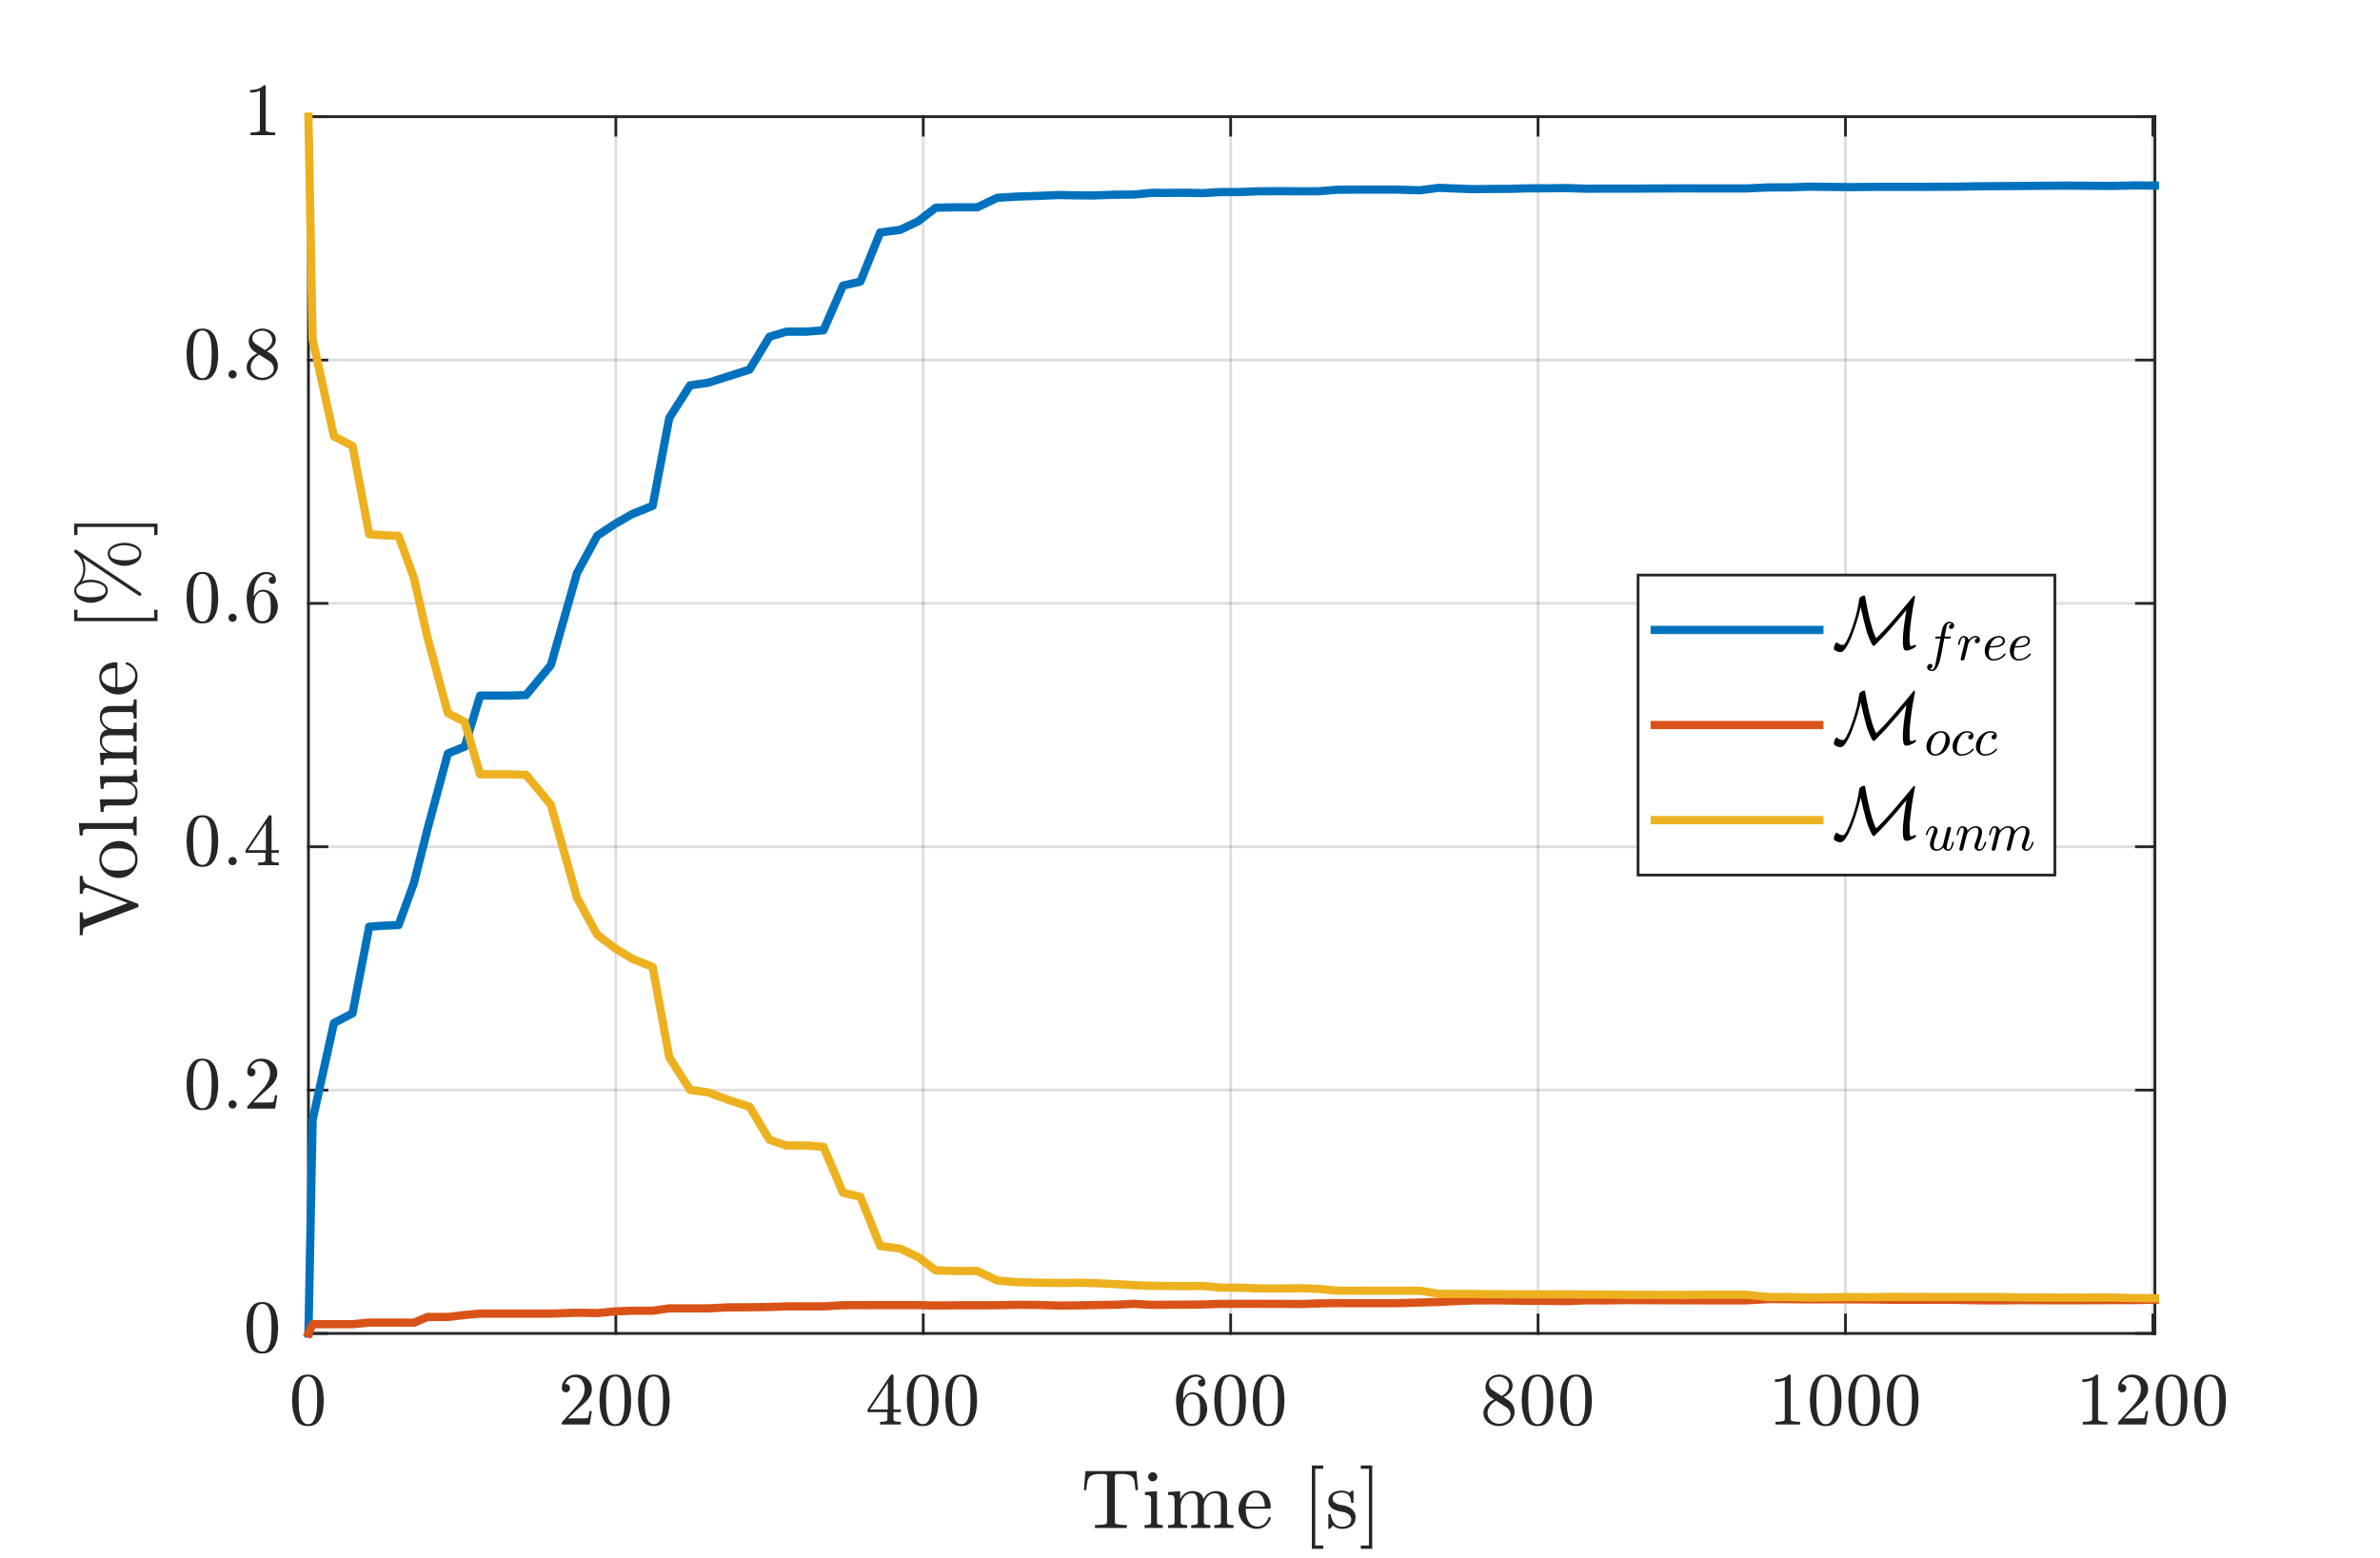 <?xml version="1.0"?>
<!DOCTYPE svg PUBLIC '-//W3C//DTD SVG 1.0//EN'
          'http://www.w3.org/TR/2001/REC-SVG-20010904/DTD/svg10.dtd'>
<svg xmlns:xlink="http://www.w3.org/1999/xlink" style="fill-opacity:1; color-rendering:auto; color-interpolation:auto; text-rendering:auto; stroke:black; stroke-linecap:square; stroke-miterlimit:10; shape-rendering:auto; stroke-opacity:1; fill:black; stroke-dasharray:none; font-weight:normal; stroke-width:1; font-family:'Dialog'; font-style:normal; stroke-linejoin:miter; font-size:12px; stroke-dashoffset:0; image-rendering:auto;" width="571" height="374" xmlns="http://www.w3.org/2000/svg"
><rect width="100%" height="100%" fill="#333333" stroke="none"/><!--Generated by the Batik Graphics2D SVG Generator--><defs id="genericDefs"
  /><g
  ><defs id="defs1"
    ><clipPath clipPathUnits="userSpaceOnUse" id="clipPath1"
      ><path d="M0 0 L571 0 L571 374 L0 374 L0 0 Z"
      /></clipPath
    ></defs
    ><g style="fill:white; stroke:white;"
    ><rect x="0" y="0" width="571" style="clip-path:url(#clipPath1); stroke:none;" height="374"
    /></g
    ><g style="fill:white; text-rendering:optimizeSpeed; color-rendering:optimizeSpeed; image-rendering:optimizeSpeed; shape-rendering:crispEdges; stroke:white; color-interpolation:sRGB;"
    ><rect x="0" width="571" height="374" y="0" style="stroke:none;"
      /><path style="stroke:none;" d="M74 320 L517 320 L517 28 L74 28 Z"
    /></g
    ><g style="stroke-linecap:butt; fill-opacity:0.149; fill:rgb(38,38,38); text-rendering:geometricPrecision; image-rendering:optimizeQuality; color-rendering:optimizeQuality; stroke-linejoin:round; stroke:rgb(38,38,38); color-interpolation:linearRGB; stroke-width:0.66; stroke-opacity:0.149;"
    ><line y2="28" style="fill:none;" x1="74" x2="74" y1="320"
      /><line y2="28" style="fill:none;" x1="147.751" x2="147.751" y1="320"
      /><line y2="28" style="fill:none;" x1="221.502" x2="221.502" y1="320"
      /><line y2="28" style="fill:none;" x1="295.253" x2="295.253" y1="320"
      /><line y2="28" style="fill:none;" x1="369.004" x2="369.004" y1="320"
      /><line y2="28" style="fill:none;" x1="442.755" x2="442.755" y1="320"
      /><line y2="28" style="fill:none;" x1="516.506" x2="516.506" y1="320"
      /><line y2="320" style="fill:none;" x1="517" x2="74" y1="320"
      /><line y2="261.6" style="fill:none;" x1="517" x2="74" y1="261.6"
      /><line y2="203.2" style="fill:none;" x1="517" x2="74" y1="203.2"
      /><line y2="144.8" style="fill:none;" x1="517" x2="74" y1="144.8"
      /><line y2="86.4" style="fill:none;" x1="517" x2="74" y1="86.4"
      /><line y2="28" style="fill:none;" x1="517" x2="74" y1="28"
      /><line x1="74" x2="517" y1="320" style="stroke-linecap:square; fill-opacity:1; fill:none; stroke-opacity:1;" y2="320"
      /><line x1="74" x2="517" y1="28" style="stroke-linecap:square; fill-opacity:1; fill:none; stroke-opacity:1;" y2="28"
      /><line x1="74" x2="74" y1="320" style="stroke-linecap:square; fill-opacity:1; fill:none; stroke-opacity:1;" y2="315.57"
      /><line x1="147.751" x2="147.751" y1="320" style="stroke-linecap:square; fill-opacity:1; fill:none; stroke-opacity:1;" y2="315.57"
      /><line x1="221.502" x2="221.502" y1="320" style="stroke-linecap:square; fill-opacity:1; fill:none; stroke-opacity:1;" y2="315.57"
      /><line x1="295.253" x2="295.253" y1="320" style="stroke-linecap:square; fill-opacity:1; fill:none; stroke-opacity:1;" y2="315.57"
      /><line x1="369.004" x2="369.004" y1="320" style="stroke-linecap:square; fill-opacity:1; fill:none; stroke-opacity:1;" y2="315.57"
      /><line x1="442.755" x2="442.755" y1="320" style="stroke-linecap:square; fill-opacity:1; fill:none; stroke-opacity:1;" y2="315.57"
      /><line x1="516.506" x2="516.506" y1="320" style="stroke-linecap:square; fill-opacity:1; fill:none; stroke-opacity:1;" y2="315.57"
      /><line x1="74" x2="74" y1="28" style="stroke-linecap:square; fill-opacity:1; fill:none; stroke-opacity:1;" y2="32.43"
      /><line x1="147.751" x2="147.751" y1="28" style="stroke-linecap:square; fill-opacity:1; fill:none; stroke-opacity:1;" y2="32.43"
      /><line x1="221.502" x2="221.502" y1="28" style="stroke-linecap:square; fill-opacity:1; fill:none; stroke-opacity:1;" y2="32.43"
      /><line x1="295.253" x2="295.253" y1="28" style="stroke-linecap:square; fill-opacity:1; fill:none; stroke-opacity:1;" y2="32.43"
      /><line x1="369.004" x2="369.004" y1="28" style="stroke-linecap:square; fill-opacity:1; fill:none; stroke-opacity:1;" y2="32.43"
      /><line x1="442.755" x2="442.755" y1="28" style="stroke-linecap:square; fill-opacity:1; fill:none; stroke-opacity:1;" y2="32.43"
      /><line x1="516.506" x2="516.506" y1="28" style="stroke-linecap:square; fill-opacity:1; fill:none; stroke-opacity:1;" y2="32.43"
    /></g
    ><g transform="translate(74,326.333)" style="font-size:18.472px; fill:rgb(38,38,38); text-rendering:geometricPrecision; image-rendering:optimizeQuality; color-rendering:optimizeQuality; font-family:'mwa_cmr10'; stroke:rgb(38,38,38); color-interpolation:linearRGB;"
    ><path style="stroke:none;" d="M-0.118 15.907 Q-2.321 15.907 -3.118 14.095 Q-3.915 12.282 -3.915 9.782 Q-3.915 8.22 -3.626 6.837 Q-3.337 5.454 -2.493 4.493 Q-1.649 3.532 -0.118 3.532 Q1.069 3.532 1.827 4.11 Q2.585 4.689 2.976 5.61 Q3.366 6.532 3.515 7.579 Q3.663 8.626 3.663 9.782 Q3.663 11.329 3.374 12.673 Q3.085 14.017 2.249 14.962 Q1.413 15.907 -0.118 15.907 ZM-0.118 15.438 Q0.882 15.438 1.374 14.415 Q1.866 13.392 1.984 12.142 Q2.101 10.892 2.101 9.485 Q2.101 8.126 1.984 6.985 Q1.866 5.845 1.382 4.923 Q0.898 4.001 -0.118 4.001 Q-1.134 4.001 -1.626 4.931 Q-2.118 5.86 -2.235 6.993 Q-2.352 8.126 -2.352 9.485 Q-2.352 10.485 -2.306 11.376 Q-2.259 12.267 -2.048 13.212 Q-1.837 14.157 -1.36 14.798 Q-0.884 15.438 -0.118 15.438 Z"
    /></g
    ><g transform="translate(147.751,326.333)" style="font-size:18.472px; fill:rgb(38,38,38); text-rendering:geometricPrecision; image-rendering:optimizeQuality; color-rendering:optimizeQuality; font-family:'mwa_cmr10'; stroke:rgb(38,38,38); color-interpolation:linearRGB;"
    ><path style="stroke:none;" d="M-12.964 15.517 L-12.964 15.032 Q-12.964 14.985 -12.917 14.938 L-10.12 11.845 Q-9.495 11.157 -9.096 10.688 Q-8.698 10.22 -8.315 9.618 Q-7.932 9.017 -7.706 8.384 Q-7.479 7.751 -7.479 7.048 Q-7.479 6.314 -7.753 5.642 Q-8.026 4.97 -8.565 4.564 Q-9.104 4.157 -9.87 4.157 Q-10.651 4.157 -11.276 4.626 Q-11.901 5.095 -12.151 5.845 Q-12.089 5.829 -11.964 5.829 Q-11.557 5.829 -11.276 6.103 Q-10.995 6.376 -10.995 6.814 Q-10.995 7.22 -11.276 7.509 Q-11.557 7.798 -11.964 7.798 Q-12.385 7.798 -12.675 7.501 Q-12.964 7.204 -12.964 6.814 Q-12.964 6.126 -12.706 5.532 Q-12.448 4.939 -11.971 4.478 Q-11.495 4.017 -10.893 3.774 Q-10.292 3.532 -9.604 3.532 Q-8.573 3.532 -7.69 3.962 Q-6.807 4.392 -6.284 5.189 Q-5.76 5.985 -5.76 7.048 Q-5.76 7.829 -6.104 8.532 Q-6.448 9.235 -6.987 9.813 Q-7.526 10.392 -8.362 11.118 Q-9.198 11.845 -9.464 12.095 L-11.495 14.063 L-9.76 14.063 Q-8.495 14.063 -7.635 14.04 Q-6.776 14.017 -6.729 13.97 Q-6.51 13.735 -6.292 12.313 L-5.76 12.313 L-6.276 15.517 L-12.964 15.517 Z"
      /><path style="stroke:none;" d="M-0.118 15.907 Q-2.321 15.907 -3.118 14.095 Q-3.915 12.282 -3.915 9.782 Q-3.915 8.22 -3.626 6.837 Q-3.337 5.454 -2.493 4.493 Q-1.649 3.532 -0.118 3.532 Q1.069 3.532 1.827 4.11 Q2.585 4.689 2.976 5.61 Q3.366 6.532 3.515 7.579 Q3.663 8.626 3.663 9.782 Q3.663 11.329 3.374 12.673 Q3.085 14.017 2.249 14.962 Q1.413 15.907 -0.118 15.907 ZM-0.118 15.438 Q0.882 15.438 1.374 14.415 Q1.866 13.392 1.984 12.142 Q2.101 10.892 2.101 9.485 Q2.101 8.126 1.984 6.985 Q1.866 5.845 1.382 4.923 Q0.898 4.001 -0.118 4.001 Q-1.134 4.001 -1.626 4.931 Q-2.118 5.86 -2.235 6.993 Q-2.352 8.126 -2.352 9.485 Q-2.352 10.485 -2.306 11.376 Q-2.259 12.267 -2.048 13.212 Q-1.837 14.157 -1.36 14.798 Q-0.884 15.438 -0.118 15.438 Z"
      /><path style="stroke:none;" d="M9.118 15.907 Q6.915 15.907 6.118 14.095 Q5.321 12.282 5.321 9.782 Q5.321 8.22 5.61 6.837 Q5.899 5.454 6.743 4.493 Q7.587 3.532 9.118 3.532 Q10.306 3.532 11.063 4.11 Q11.821 4.689 12.212 5.61 Q12.602 6.532 12.751 7.579 Q12.899 8.626 12.899 9.782 Q12.899 11.329 12.61 12.673 Q12.321 14.017 11.485 14.962 Q10.649 15.907 9.118 15.907 ZM9.118 15.438 Q10.118 15.438 10.61 14.415 Q11.102 13.392 11.22 12.142 Q11.337 10.892 11.337 9.485 Q11.337 8.126 11.22 6.985 Q11.102 5.845 10.618 4.923 Q10.134 4.001 9.118 4.001 Q8.102 4.001 7.61 4.931 Q7.118 5.86 7.001 6.993 Q6.884 8.126 6.884 9.485 Q6.884 10.485 6.931 11.376 Q6.978 12.267 7.188 13.212 Q7.399 14.157 7.876 14.798 Q8.352 15.438 9.118 15.438 Z"
    /></g
    ><g transform="translate(221.502,326.333)" style="font-size:18.472px; fill:rgb(38,38,38); text-rendering:geometricPrecision; image-rendering:optimizeQuality; color-rendering:optimizeQuality; font-family:'mwa_cmr10'; stroke:rgb(38,38,38); color-interpolation:linearRGB;"
    ><path style="stroke:none;" d="M-13.354 12.548 L-13.354 11.907 L-7.792 3.61 Q-7.729 3.532 -7.604 3.532 L-7.339 3.532 Q-7.135 3.532 -7.135 3.735 L-7.135 11.907 L-5.37 11.907 L-5.37 12.548 L-7.135 12.548 L-7.135 14.313 Q-7.135 14.688 -6.612 14.782 Q-6.089 14.876 -5.385 14.876 L-5.385 15.517 L-10.354 15.517 L-10.354 14.876 Q-9.651 14.876 -9.128 14.782 Q-8.604 14.688 -8.604 14.313 L-8.604 12.548 L-13.354 12.548 ZM-12.76 11.907 L-8.495 11.907 L-8.495 5.548 L-12.76 11.907 Z"
      /><path style="stroke:none;" d="M-0.118 15.907 Q-2.321 15.907 -3.118 14.095 Q-3.915 12.282 -3.915 9.782 Q-3.915 8.22 -3.626 6.837 Q-3.337 5.454 -2.493 4.493 Q-1.649 3.532 -0.118 3.532 Q1.069 3.532 1.827 4.11 Q2.585 4.689 2.976 5.61 Q3.366 6.532 3.515 7.579 Q3.663 8.626 3.663 9.782 Q3.663 11.329 3.374 12.673 Q3.085 14.017 2.249 14.962 Q1.413 15.907 -0.118 15.907 ZM-0.118 15.438 Q0.882 15.438 1.374 14.415 Q1.866 13.392 1.984 12.142 Q2.101 10.892 2.101 9.485 Q2.101 8.126 1.984 6.985 Q1.866 5.845 1.382 4.923 Q0.898 4.001 -0.118 4.001 Q-1.134 4.001 -1.626 4.931 Q-2.118 5.86 -2.235 6.993 Q-2.352 8.126 -2.352 9.485 Q-2.352 10.485 -2.306 11.376 Q-2.259 12.267 -2.048 13.212 Q-1.837 14.157 -1.36 14.798 Q-0.884 15.438 -0.118 15.438 Z"
      /><path style="stroke:none;" d="M9.118 15.907 Q6.915 15.907 6.118 14.095 Q5.321 12.282 5.321 9.782 Q5.321 8.22 5.61 6.837 Q5.899 5.454 6.743 4.493 Q7.587 3.532 9.118 3.532 Q10.306 3.532 11.063 4.11 Q11.821 4.689 12.212 5.61 Q12.602 6.532 12.751 7.579 Q12.899 8.626 12.899 9.782 Q12.899 11.329 12.61 12.673 Q12.321 14.017 11.485 14.962 Q10.649 15.907 9.118 15.907 ZM9.118 15.438 Q10.118 15.438 10.61 14.415 Q11.102 13.392 11.22 12.142 Q11.337 10.892 11.337 9.485 Q11.337 8.126 11.22 6.985 Q11.102 5.845 10.618 4.923 Q10.134 4.001 9.118 4.001 Q8.102 4.001 7.61 4.931 Q7.118 5.86 7.001 6.993 Q6.884 8.126 6.884 9.485 Q6.884 10.485 6.931 11.376 Q6.978 12.267 7.188 13.212 Q7.399 14.157 7.876 14.798 Q8.352 15.438 9.118 15.438 Z"
    /></g
    ><g transform="translate(295.253,326.333)" style="font-size:18.472px; fill:rgb(38,38,38); text-rendering:geometricPrecision; image-rendering:optimizeQuality; color-rendering:optimizeQuality; font-family:'mwa_cmr10'; stroke:rgb(38,38,38); color-interpolation:linearRGB;"
    ><path style="stroke:none;" d="M-9.354 15.907 Q-10.464 15.907 -11.214 15.313 Q-11.964 14.72 -12.37 13.774 Q-12.776 12.829 -12.94 11.798 Q-13.104 10.767 -13.104 9.704 Q-13.104 8.267 -12.55 6.837 Q-11.995 5.407 -10.917 4.47 Q-9.839 3.532 -8.354 3.532 Q-7.745 3.532 -7.214 3.767 Q-6.682 4.001 -6.378 4.446 Q-6.073 4.892 -6.073 5.548 Q-6.073 5.907 -6.323 6.157 Q-6.573 6.407 -6.948 6.407 Q-7.292 6.407 -7.55 6.157 Q-7.807 5.907 -7.807 5.548 Q-7.807 5.189 -7.55 4.931 Q-7.292 4.673 -6.948 4.673 L-6.854 4.673 Q-7.073 4.36 -7.495 4.204 Q-7.917 4.048 -8.354 4.048 Q-8.901 4.048 -9.362 4.282 Q-9.823 4.517 -10.198 4.923 Q-10.573 5.329 -10.815 5.814 Q-11.057 6.298 -11.198 6.923 Q-11.339 7.548 -11.37 8.095 Q-11.401 8.642 -11.401 9.47 Q-11.089 8.735 -10.51 8.267 Q-9.932 7.798 -9.198 7.798 Q-8.401 7.798 -7.737 8.118 Q-7.073 8.438 -6.604 9.017 Q-6.135 9.595 -5.878 10.329 Q-5.62 11.063 -5.62 11.829 Q-5.62 12.876 -6.096 13.829 Q-6.573 14.782 -7.425 15.345 Q-8.276 15.907 -9.354 15.907 ZM-9.354 15.345 Q-8.667 15.345 -8.245 15.024 Q-7.823 14.704 -7.62 14.181 Q-7.417 13.657 -7.37 13.126 Q-7.323 12.595 -7.323 11.829 Q-7.323 10.798 -7.417 10.079 Q-7.51 9.36 -7.948 8.813 Q-8.385 8.267 -9.26 8.267 Q-9.995 8.267 -10.464 8.759 Q-10.932 9.251 -11.151 10.001 Q-11.37 10.751 -11.37 11.454 Q-11.37 11.688 -11.354 11.813 Q-11.354 11.829 -11.354 11.852 Q-11.354 11.876 -11.37 11.892 Q-11.37 12.673 -11.214 13.462 Q-11.057 14.251 -10.604 14.798 Q-10.151 15.345 -9.354 15.345 Z"
      /><path style="stroke:none;" d="M-0.118 15.907 Q-2.321 15.907 -3.118 14.095 Q-3.915 12.282 -3.915 9.782 Q-3.915 8.22 -3.626 6.837 Q-3.337 5.454 -2.493 4.493 Q-1.649 3.532 -0.118 3.532 Q1.069 3.532 1.827 4.11 Q2.585 4.689 2.976 5.61 Q3.366 6.532 3.515 7.579 Q3.663 8.626 3.663 9.782 Q3.663 11.329 3.374 12.673 Q3.085 14.017 2.249 14.962 Q1.413 15.907 -0.118 15.907 ZM-0.118 15.438 Q0.882 15.438 1.374 14.415 Q1.866 13.392 1.984 12.142 Q2.101 10.892 2.101 9.485 Q2.101 8.126 1.984 6.985 Q1.866 5.845 1.382 4.923 Q0.898 4.001 -0.118 4.001 Q-1.134 4.001 -1.626 4.931 Q-2.118 5.86 -2.235 6.993 Q-2.352 8.126 -2.352 9.485 Q-2.352 10.485 -2.306 11.376 Q-2.259 12.267 -2.048 13.212 Q-1.837 14.157 -1.36 14.798 Q-0.884 15.438 -0.118 15.438 Z"
      /><path style="stroke:none;" d="M9.118 15.907 Q6.915 15.907 6.118 14.095 Q5.321 12.282 5.321 9.782 Q5.321 8.22 5.61 6.837 Q5.899 5.454 6.743 4.493 Q7.587 3.532 9.118 3.532 Q10.306 3.532 11.063 4.11 Q11.821 4.689 12.212 5.61 Q12.602 6.532 12.751 7.579 Q12.899 8.626 12.899 9.782 Q12.899 11.329 12.61 12.673 Q12.321 14.017 11.485 14.962 Q10.649 15.907 9.118 15.907 ZM9.118 15.438 Q10.118 15.438 10.61 14.415 Q11.102 13.392 11.22 12.142 Q11.337 10.892 11.337 9.485 Q11.337 8.126 11.22 6.985 Q11.102 5.845 10.618 4.923 Q10.134 4.001 9.118 4.001 Q8.102 4.001 7.61 4.931 Q7.118 5.86 7.001 6.993 Q6.884 8.126 6.884 9.485 Q6.884 10.485 6.931 11.376 Q6.978 12.267 7.188 13.212 Q7.399 14.157 7.876 14.798 Q8.352 15.438 9.118 15.438 Z"
    /></g
    ><g transform="translate(369.004,326.333)" style="font-size:18.472px; fill:rgb(38,38,38); text-rendering:geometricPrecision; image-rendering:optimizeQuality; color-rendering:optimizeQuality; font-family:'mwa_cmr10'; stroke:rgb(38,38,38); color-interpolation:linearRGB;"
    ><path style="stroke:none;" d="M-13.104 12.782 Q-13.104 11.704 -12.385 10.876 Q-11.667 10.048 -10.557 9.485 L-11.229 9.063 Q-11.839 8.657 -12.229 7.985 Q-12.62 7.314 -12.62 6.564 Q-12.62 5.704 -12.167 5.009 Q-11.714 4.314 -10.964 3.923 Q-10.214 3.532 -9.354 3.532 Q-8.557 3.532 -7.815 3.853 Q-7.073 4.173 -6.589 4.782 Q-6.104 5.392 -6.104 6.22 Q-6.104 6.829 -6.393 7.353 Q-6.682 7.876 -7.182 8.282 Q-7.682 8.688 -8.245 8.985 L-7.214 9.642 Q-6.495 10.11 -6.057 10.868 Q-5.62 11.626 -5.62 12.454 Q-5.62 13.438 -6.143 14.235 Q-6.667 15.032 -7.534 15.47 Q-8.401 15.907 -9.354 15.907 Q-10.292 15.907 -11.151 15.532 Q-12.01 15.157 -12.557 14.438 Q-13.104 13.72 -13.104 12.782 ZM-12.12 12.782 Q-12.12 13.501 -11.729 14.087 Q-11.339 14.673 -10.698 15.009 Q-10.057 15.345 -9.354 15.345 Q-8.307 15.345 -7.456 14.735 Q-6.604 14.126 -6.604 13.11 Q-6.604 12.767 -6.737 12.431 Q-6.87 12.095 -7.112 11.813 Q-7.354 11.532 -7.651 11.36 L-10.073 9.798 Q-10.635 10.095 -11.104 10.548 Q-11.573 11.001 -11.846 11.579 Q-12.12 12.157 -12.12 12.782 ZM-10.885 7.282 L-8.698 8.688 Q-7.948 8.251 -7.464 7.626 Q-6.979 7.001 -6.979 6.22 Q-6.979 5.626 -7.315 5.118 Q-7.651 4.61 -8.198 4.329 Q-8.745 4.048 -9.37 4.048 Q-9.917 4.048 -10.471 4.259 Q-11.026 4.47 -11.385 4.884 Q-11.745 5.298 -11.745 5.86 Q-11.745 6.704 -10.885 7.282 Z"
      /><path style="stroke:none;" d="M-0.118 15.907 Q-2.321 15.907 -3.118 14.095 Q-3.915 12.282 -3.915 9.782 Q-3.915 8.22 -3.626 6.837 Q-3.337 5.454 -2.493 4.493 Q-1.649 3.532 -0.118 3.532 Q1.069 3.532 1.827 4.11 Q2.585 4.689 2.976 5.61 Q3.366 6.532 3.515 7.579 Q3.663 8.626 3.663 9.782 Q3.663 11.329 3.374 12.673 Q3.085 14.017 2.249 14.962 Q1.413 15.907 -0.118 15.907 ZM-0.118 15.438 Q0.882 15.438 1.374 14.415 Q1.866 13.392 1.984 12.142 Q2.101 10.892 2.101 9.485 Q2.101 8.126 1.984 6.985 Q1.866 5.845 1.382 4.923 Q0.898 4.001 -0.118 4.001 Q-1.134 4.001 -1.626 4.931 Q-2.118 5.86 -2.235 6.993 Q-2.352 8.126 -2.352 9.485 Q-2.352 10.485 -2.306 11.376 Q-2.259 12.267 -2.048 13.212 Q-1.837 14.157 -1.36 14.798 Q-0.884 15.438 -0.118 15.438 Z"
      /><path style="stroke:none;" d="M9.118 15.907 Q6.915 15.907 6.118 14.095 Q5.321 12.282 5.321 9.782 Q5.321 8.22 5.61 6.837 Q5.899 5.454 6.743 4.493 Q7.587 3.532 9.118 3.532 Q10.306 3.532 11.063 4.11 Q11.821 4.689 12.212 5.61 Q12.602 6.532 12.751 7.579 Q12.899 8.626 12.899 9.782 Q12.899 11.329 12.61 12.673 Q12.321 14.017 11.485 14.962 Q10.649 15.907 9.118 15.907 ZM9.118 15.438 Q10.118 15.438 10.61 14.415 Q11.102 13.392 11.22 12.142 Q11.337 10.892 11.337 9.485 Q11.337 8.126 11.22 6.985 Q11.102 5.845 10.618 4.923 Q10.134 4.001 9.118 4.001 Q8.102 4.001 7.61 4.931 Q7.118 5.86 7.001 6.993 Q6.884 8.126 6.884 9.485 Q6.884 10.485 6.931 11.376 Q6.978 12.267 7.188 13.212 Q7.399 14.157 7.876 14.798 Q8.352 15.438 9.118 15.438 Z"
    /></g
    ><g transform="translate(442.755,326.333)" style="font-size:18.472px; fill:rgb(38,38,38); text-rendering:geometricPrecision; image-rendering:optimizeQuality; color-rendering:optimizeQuality; font-family:'mwa_cmr10'; stroke:rgb(38,38,38); color-interpolation:linearRGB;"
    ><path style="stroke:none;" d="M-16.8 15.517 L-16.8 14.876 Q-14.55 14.876 -14.55 14.313 L-14.55 4.86 Q-15.488 5.314 -16.91 5.314 L-16.91 4.673 Q-14.707 4.673 -13.582 3.532 L-13.316 3.532 Q-13.254 3.532 -13.199 3.579 Q-13.144 3.626 -13.144 3.688 L-13.144 14.313 Q-13.144 14.876 -10.894 14.876 L-10.894 15.517 L-16.8 15.517 Z"
      /><path style="stroke:none;" d="M-4.736 15.907 Q-6.939 15.907 -7.736 14.095 Q-8.533 12.282 -8.533 9.782 Q-8.533 8.22 -8.244 6.837 Q-7.955 5.454 -7.111 4.493 Q-6.267 3.532 -4.736 3.532 Q-3.549 3.532 -2.791 4.11 Q-2.033 4.689 -1.642 5.61 Q-1.252 6.532 -1.103 7.579 Q-0.955 8.626 -0.955 9.782 Q-0.955 11.329 -1.244 12.673 Q-1.533 14.017 -2.369 14.962 Q-3.205 15.907 -4.736 15.907 ZM-4.736 15.438 Q-3.736 15.438 -3.244 14.415 Q-2.752 13.392 -2.635 12.142 Q-2.517 10.892 -2.517 9.485 Q-2.517 8.126 -2.635 6.985 Q-2.752 5.845 -3.236 4.923 Q-3.72 4.001 -4.736 4.001 Q-5.752 4.001 -6.244 4.931 Q-6.736 5.86 -6.853 6.993 Q-6.971 8.126 -6.971 9.485 Q-6.971 10.485 -6.924 11.376 Q-6.877 12.267 -6.666 13.212 Q-6.455 14.157 -5.978 14.798 Q-5.502 15.438 -4.736 15.438 Z"
      /><path style="stroke:none;" d="M4.5 15.907 Q2.297 15.907 1.5 14.095 Q0.703 12.282 0.703 9.782 Q0.703 8.22 0.992 6.837 Q1.281 5.454 2.125 4.493 Q2.969 3.532 4.5 3.532 Q5.688 3.532 6.445 4.11 Q7.203 4.689 7.594 5.61 Q7.984 6.532 8.133 7.579 Q8.281 8.626 8.281 9.782 Q8.281 11.329 7.992 12.673 Q7.703 14.017 6.867 14.962 Q6.031 15.907 4.5 15.907 ZM4.5 15.438 Q5.5 15.438 5.992 14.415 Q6.484 13.392 6.602 12.142 Q6.719 10.892 6.719 9.485 Q6.719 8.126 6.602 6.985 Q6.484 5.845 6 4.923 Q5.516 4.001 4.5 4.001 Q3.484 4.001 2.992 4.931 Q2.5 5.86 2.383 6.993 Q2.266 8.126 2.266 9.485 Q2.266 10.485 2.312 11.376 Q2.359 12.267 2.57 13.212 Q2.781 14.157 3.258 14.798 Q3.734 15.438 4.5 15.438 Z"
      /><path style="stroke:none;" d="M13.736 15.907 Q11.533 15.907 10.736 14.095 Q9.939 12.282 9.939 9.782 Q9.939 8.22 10.228 6.837 Q10.517 5.454 11.361 4.493 Q12.205 3.532 13.736 3.532 Q14.924 3.532 15.681 4.11 Q16.439 4.689 16.83 5.61 Q17.221 6.532 17.369 7.579 Q17.517 8.626 17.517 9.782 Q17.517 11.329 17.228 12.673 Q16.939 14.017 16.103 14.962 Q15.267 15.907 13.736 15.907 ZM13.736 15.438 Q14.736 15.438 15.228 14.415 Q15.72 13.392 15.838 12.142 Q15.955 10.892 15.955 9.485 Q15.955 8.126 15.838 6.985 Q15.72 5.845 15.236 4.923 Q14.752 4.001 13.736 4.001 Q12.72 4.001 12.228 4.931 Q11.736 5.86 11.619 6.993 Q11.502 8.126 11.502 9.485 Q11.502 10.485 11.549 11.376 Q11.595 12.267 11.806 13.212 Q12.017 14.157 12.494 14.798 Q12.97 15.438 13.736 15.438 Z"
    /></g
    ><g transform="translate(516.506,326.333)" style="font-size:18.472px; fill:rgb(38,38,38); text-rendering:geometricPrecision; image-rendering:optimizeQuality; color-rendering:optimizeQuality; font-family:'mwa_cmr10'; stroke:rgb(38,38,38); color-interpolation:linearRGB;"
    ><path style="stroke:none;" d="M-16.8 15.517 L-16.8 14.876 Q-14.55 14.876 -14.55 14.313 L-14.55 4.86 Q-15.488 5.314 -16.91 5.314 L-16.91 4.673 Q-14.707 4.673 -13.582 3.532 L-13.316 3.532 Q-13.254 3.532 -13.199 3.579 Q-13.144 3.626 -13.144 3.688 L-13.144 14.313 Q-13.144 14.876 -10.894 14.876 L-10.894 15.517 L-16.8 15.517 Z"
      /><path style="stroke:none;" d="M-8.345 15.517 L-8.345 15.032 Q-8.345 14.985 -8.299 14.938 L-5.502 11.845 Q-4.877 11.157 -4.478 10.688 Q-4.08 10.22 -3.697 9.618 Q-3.314 9.017 -3.088 8.384 Q-2.861 7.751 -2.861 7.048 Q-2.861 6.314 -3.135 5.642 Q-3.408 4.97 -3.947 4.564 Q-4.486 4.157 -5.252 4.157 Q-6.033 4.157 -6.658 4.626 Q-7.283 5.095 -7.533 5.845 Q-7.471 5.829 -7.346 5.829 Q-6.939 5.829 -6.658 6.103 Q-6.377 6.376 -6.377 6.814 Q-6.377 7.22 -6.658 7.509 Q-6.939 7.798 -7.346 7.798 Q-7.767 7.798 -8.056 7.501 Q-8.345 7.204 -8.345 6.814 Q-8.345 6.126 -8.088 5.532 Q-7.83 4.939 -7.353 4.478 Q-6.877 4.017 -6.275 3.774 Q-5.674 3.532 -4.986 3.532 Q-3.955 3.532 -3.072 3.962 Q-2.189 4.392 -1.666 5.189 Q-1.142 5.985 -1.142 7.048 Q-1.142 7.829 -1.486 8.532 Q-1.83 9.235 -2.369 9.813 Q-2.908 10.392 -3.744 11.118 Q-4.58 11.845 -4.846 12.095 L-6.877 14.063 L-5.142 14.063 Q-3.877 14.063 -3.017 14.04 Q-2.158 14.017 -2.111 13.97 Q-1.892 13.735 -1.674 12.313 L-1.142 12.313 L-1.658 15.517 L-8.345 15.517 Z"
      /><path style="stroke:none;" d="M4.5 15.907 Q2.297 15.907 1.5 14.095 Q0.703 12.282 0.703 9.782 Q0.703 8.22 0.992 6.837 Q1.281 5.454 2.125 4.493 Q2.969 3.532 4.5 3.532 Q5.688 3.532 6.445 4.11 Q7.203 4.689 7.594 5.61 Q7.984 6.532 8.133 7.579 Q8.281 8.626 8.281 9.782 Q8.281 11.329 7.992 12.673 Q7.703 14.017 6.867 14.962 Q6.031 15.907 4.5 15.907 ZM4.5 15.438 Q5.5 15.438 5.992 14.415 Q6.484 13.392 6.602 12.142 Q6.719 10.892 6.719 9.485 Q6.719 8.126 6.602 6.985 Q6.484 5.845 6 4.923 Q5.516 4.001 4.5 4.001 Q3.484 4.001 2.992 4.931 Q2.5 5.86 2.383 6.993 Q2.266 8.126 2.266 9.485 Q2.266 10.485 2.312 11.376 Q2.359 12.267 2.57 13.212 Q2.781 14.157 3.258 14.798 Q3.734 15.438 4.5 15.438 Z"
      /><path style="stroke:none;" d="M13.736 15.907 Q11.533 15.907 10.736 14.095 Q9.939 12.282 9.939 9.782 Q9.939 8.22 10.228 6.837 Q10.517 5.454 11.361 4.493 Q12.205 3.532 13.736 3.532 Q14.924 3.532 15.681 4.11 Q16.439 4.689 16.83 5.61 Q17.221 6.532 17.369 7.579 Q17.517 8.626 17.517 9.782 Q17.517 11.329 17.228 12.673 Q16.939 14.017 16.103 14.962 Q15.267 15.907 13.736 15.907 ZM13.736 15.438 Q14.736 15.438 15.228 14.415 Q15.72 13.392 15.838 12.142 Q15.955 10.892 15.955 9.485 Q15.955 8.126 15.838 6.985 Q15.72 5.845 15.236 4.923 Q14.752 4.001 13.736 4.001 Q12.72 4.001 12.228 4.931 Q11.736 5.86 11.619 6.993 Q11.502 8.126 11.502 9.485 Q11.502 10.485 11.549 11.376 Q11.595 12.267 11.806 13.212 Q12.017 14.157 12.494 14.798 Q12.97 15.438 13.736 15.438 Z"
    /></g
    ><g transform="translate(295.5,349.617)" style="font-size:20.319px; fill:rgb(38,38,38); text-rendering:geometricPrecision; image-rendering:optimizeQuality; color-rendering:optimizeQuality; font-family:'mwa_cmr10'; stroke:rgb(38,38,38); color-interpolation:linearRGB;"
    ><path style="stroke:none;" d="M-32.805 17.068 L-32.805 16.365 Q-31.789 16.365 -30.844 16.256 Q-29.899 16.146 -29.899 15.725 L-29.899 4.74 Q-29.899 4.318 -30.141 4.217 Q-30.383 4.115 -30.914 4.115 L-31.758 4.115 Q-33.399 4.115 -34.102 4.834 Q-34.461 5.193 -34.617 5.99 Q-34.774 6.787 -34.883 7.99 L-35.461 7.99 L-35.071 3.412 L-22.852 3.412 L-22.477 7.99 L-23.071 7.99 Q-23.18 6.693 -23.321 5.935 Q-23.461 5.178 -23.836 4.834 Q-24.539 4.115 -26.18 4.115 L-27.024 4.115 Q-27.383 4.115 -27.578 4.139 Q-27.774 4.162 -27.907 4.303 Q-28.039 4.443 -28.039 4.74 L-28.039 15.725 Q-28.039 16.146 -27.086 16.256 Q-26.133 16.365 -25.149 16.365 L-25.149 17.068 L-32.805 17.068 Z"
      /><path style="stroke:none;" d="M-20.895 17.068 L-20.895 16.365 Q-20.208 16.365 -19.77 16.256 Q-19.333 16.146 -19.333 15.725 L-19.333 10.271 Q-19.333 9.506 -19.63 9.326 Q-19.927 9.146 -20.802 9.146 L-20.802 8.443 L-17.927 8.225 L-17.927 15.725 Q-17.927 16.146 -17.544 16.256 Q-17.161 16.365 -16.52 16.365 L-16.52 17.068 L-20.895 17.068 ZM-20.036 4.787 Q-20.036 4.349 -19.708 4.021 Q-19.38 3.693 -18.942 3.693 Q-18.661 3.693 -18.395 3.834 Q-18.13 3.974 -17.989 4.24 Q-17.849 4.506 -17.849 4.787 Q-17.849 5.224 -18.177 5.553 Q-18.505 5.881 -18.942 5.881 Q-19.38 5.881 -19.708 5.553 Q-20.036 5.224 -20.036 4.787 Z"
      /><path style="stroke:none;" d="M-15.267 17.068 L-15.267 16.365 Q-14.579 16.365 -14.142 16.256 Q-13.704 16.146 -13.704 15.725 L-13.704 10.271 Q-13.704 9.74 -13.861 9.498 Q-14.017 9.256 -14.321 9.201 Q-14.626 9.146 -15.267 9.146 L-15.267 8.443 L-12.361 8.225 L-12.361 10.178 Q-11.97 9.318 -11.181 8.771 Q-10.392 8.225 -9.47 8.225 Q-7.157 8.225 -6.751 10.1 Q-6.361 9.271 -5.587 8.748 Q-4.814 8.225 -3.892 8.225 Q-2.986 8.225 -2.368 8.521 Q-1.751 8.818 -1.439 9.42 Q-1.126 10.021 -1.126 10.928 L-1.126 15.725 Q-1.126 16.146 -0.681 16.256 Q-0.235 16.365 0.436 16.365 L0.436 17.068 L-4.142 17.068 L-4.142 16.365 Q-3.454 16.365 -3.017 16.256 Q-2.579 16.146 -2.579 15.725 L-2.579 10.99 Q-2.579 9.975 -2.861 9.357 Q-3.142 8.74 -4.017 8.74 Q-5.173 8.74 -5.923 9.67 Q-6.673 10.6 -6.673 11.787 L-6.673 15.725 Q-6.673 16.146 -6.236 16.256 Q-5.798 16.365 -5.111 16.365 L-5.111 17.068 L-9.704 17.068 L-9.704 16.365 Q-9.017 16.365 -8.579 16.256 Q-8.142 16.146 -8.142 15.725 L-8.142 10.99 Q-8.142 10.006 -8.423 9.373 Q-8.704 8.74 -9.579 8.74 Q-10.736 8.74 -11.486 9.67 Q-12.236 10.6 -12.236 11.787 L-12.236 15.725 Q-12.236 16.146 -11.798 16.256 Q-11.361 16.365 -10.689 16.365 L-10.689 17.068 L-15.267 17.068 Z"
      /><path style="stroke:none;" d="M6.057 17.287 Q4.838 17.287 3.815 16.646 Q2.791 16.006 2.213 14.943 Q1.635 13.881 1.635 12.678 Q1.635 11.506 2.166 10.451 Q2.697 9.396 3.651 8.748 Q4.604 8.1 5.776 8.1 Q6.682 8.1 7.362 8.412 Q8.041 8.725 8.486 9.271 Q8.932 9.818 9.151 10.56 Q9.369 11.303 9.369 12.178 Q9.369 12.443 9.166 12.443 L3.385 12.443 L3.385 12.662 Q3.385 14.318 4.049 15.514 Q4.713 16.709 6.229 16.709 Q6.838 16.709 7.362 16.435 Q7.885 16.162 8.276 15.67 Q8.666 15.178 8.791 14.631 Q8.822 14.553 8.877 14.498 Q8.932 14.443 8.994 14.443 L9.166 14.443 Q9.369 14.443 9.369 14.709 Q9.088 15.834 8.151 16.56 Q7.213 17.287 6.057 17.287 ZM3.401 11.943 L7.963 11.943 Q7.963 11.193 7.752 10.428 Q7.541 9.662 7.049 9.146 Q6.557 8.631 5.776 8.631 Q4.635 8.631 4.018 9.693 Q3.401 10.756 3.401 11.943 Z"
      /><path style="stroke:none;" d="M19.236 22.068 L19.236 2.068 L21.97 2.068 L21.97 2.865 L20.048 2.865 L20.048 21.271 L21.97 21.271 L21.97 22.068 L19.236 22.068 Z"
      /><path style="stroke:none;" d="M23.193 17.131 L23.193 13.865 Q23.193 13.709 23.364 13.709 L23.599 13.709 Q23.724 13.709 23.755 13.865 Q24.318 16.771 26.458 16.771 Q27.411 16.771 28.044 16.342 Q28.677 15.912 28.677 15.006 Q28.677 14.365 28.185 13.912 Q27.693 13.459 27.005 13.287 L25.661 13.021 Q24.989 12.881 24.443 12.576 Q23.896 12.271 23.544 11.771 Q23.193 11.271 23.193 10.6 Q23.193 9.725 23.654 9.162 Q24.114 8.6 24.857 8.35 Q25.599 8.1 26.458 8.1 Q27.489 8.1 28.239 8.646 L28.818 8.146 Q28.818 8.1 28.911 8.1 L29.068 8.1 Q29.13 8.1 29.177 8.154 Q29.224 8.209 29.224 8.271 L29.224 10.881 Q29.224 11.068 29.068 11.068 L28.818 11.068 Q28.646 11.068 28.646 10.881 Q28.646 9.834 28.068 9.201 Q27.489 8.568 26.443 8.568 Q25.536 8.568 24.88 8.904 Q24.224 9.24 24.224 10.053 Q24.224 10.6 24.693 10.959 Q25.161 11.318 25.802 11.475 L27.161 11.725 Q27.849 11.881 28.435 12.256 Q29.021 12.631 29.372 13.193 Q29.724 13.756 29.724 14.475 Q29.724 15.193 29.474 15.725 Q29.224 16.256 28.779 16.607 Q28.333 16.959 27.724 17.123 Q27.114 17.287 26.458 17.287 Q25.208 17.287 24.318 16.459 L23.583 17.24 Q23.583 17.287 23.474 17.287 L23.364 17.287 Q23.193 17.287 23.193 17.131 Z"
      /><path style="stroke:none;" d="M30.973 22.068 L30.973 21.271 L32.926 21.271 L32.926 2.865 L30.973 2.865 L30.973 2.068 L33.723 2.068 L33.723 22.068 L30.973 22.068 Z"
    /></g
    ><g style="fill:rgb(38,38,38); text-rendering:geometricPrecision; image-rendering:optimizeQuality; color-rendering:optimizeQuality; stroke-linejoin:round; stroke:rgb(38,38,38); color-interpolation:linearRGB; stroke-width:0.66;"
    ><line y2="28" style="fill:none;" x1="74" x2="74" y1="320"
      /><line y2="28" style="fill:none;" x1="517" x2="517" y1="320"
      /><line y2="320" style="fill:none;" x1="74" x2="78.43" y1="320"
      /><line y2="261.6" style="fill:none;" x1="74" x2="78.43" y1="261.6"
      /><line y2="203.2" style="fill:none;" x1="74" x2="78.43" y1="203.2"
      /><line y2="144.8" style="fill:none;" x1="74" x2="78.43" y1="144.8"
      /><line y2="86.4" style="fill:none;" x1="74" x2="78.43" y1="86.4"
      /><line y2="28" style="fill:none;" x1="74" x2="78.43" y1="28"
      /><line y2="320" style="fill:none;" x1="517" x2="512.57" y1="320"
      /><line y2="261.6" style="fill:none;" x1="517" x2="512.57" y1="261.6"
      /><line y2="203.2" style="fill:none;" x1="517" x2="512.57" y1="203.2"
      /><line y2="144.8" style="fill:none;" x1="517" x2="512.57" y1="144.8"
      /><line y2="86.4" style="fill:none;" x1="517" x2="512.57" y1="86.4"
      /><line y2="28" style="fill:none;" x1="517" x2="512.57" y1="28"
    /></g
    ><g transform="translate(67.667,320)" style="font-size:18.472px; fill:rgb(38,38,38); text-rendering:geometricPrecision; image-rendering:optimizeQuality; color-rendering:optimizeQuality; font-family:'mwa_cmr10'; stroke:rgb(38,38,38); color-interpolation:linearRGB;"
    ><path style="stroke:none;" d="M-4.736 4.824 Q-6.939 4.824 -7.736 3.011 Q-8.533 1.199 -8.533 -1.301 Q-8.533 -2.864 -8.244 -4.246 Q-7.955 -5.629 -7.111 -6.59 Q-6.267 -7.551 -4.736 -7.551 Q-3.549 -7.551 -2.791 -6.973 Q-2.033 -6.395 -1.642 -5.473 Q-1.252 -4.551 -1.103 -3.504 Q-0.955 -2.457 -0.955 -1.301 Q-0.955 0.246 -1.244 1.589 Q-1.533 2.933 -2.369 3.879 Q-3.205 4.824 -4.736 4.824 ZM-4.736 4.355 Q-3.736 4.355 -3.244 3.332 Q-2.752 2.308 -2.635 1.058 Q-2.517 -0.192 -2.517 -1.598 Q-2.517 -2.957 -2.635 -4.098 Q-2.752 -5.239 -3.236 -6.16 Q-3.72 -7.082 -4.736 -7.082 Q-5.752 -7.082 -6.244 -6.153 Q-6.736 -5.223 -6.853 -4.09 Q-6.971 -2.957 -6.971 -1.598 Q-6.971 -0.598 -6.924 0.293 Q-6.877 1.183 -6.666 2.129 Q-6.455 3.074 -5.978 3.715 Q-5.502 4.355 -4.736 4.355 Z"
    /></g
    ><g transform="translate(67.667,261.6)" style="font-size:18.472px; fill:rgb(38,38,38); text-rendering:geometricPrecision; image-rendering:optimizeQuality; color-rendering:optimizeQuality; font-family:'mwa_cmr10'; stroke:rgb(38,38,38); color-interpolation:linearRGB;"
    ><path style="stroke:none;" d="M-19.104 4.824 Q-21.307 4.824 -22.104 3.011 Q-22.9 1.199 -22.9 -1.301 Q-22.9 -2.864 -22.611 -4.246 Q-22.322 -5.629 -21.479 -6.59 Q-20.635 -7.551 -19.104 -7.551 Q-17.916 -7.551 -17.158 -6.973 Q-16.4 -6.395 -16.01 -5.473 Q-15.619 -4.551 -15.471 -3.504 Q-15.322 -2.457 -15.322 -1.301 Q-15.322 0.246 -15.611 1.589 Q-15.9 2.933 -16.736 3.879 Q-17.572 4.824 -19.104 4.824 ZM-19.104 4.355 Q-18.104 4.355 -17.611 3.332 Q-17.119 2.308 -17.002 1.058 Q-16.885 -0.192 -16.885 -1.598 Q-16.885 -2.957 -17.002 -4.098 Q-17.119 -5.239 -17.604 -6.16 Q-18.088 -7.082 -19.104 -7.082 Q-20.119 -7.082 -20.611 -6.153 Q-21.104 -5.223 -21.221 -4.09 Q-21.338 -2.957 -21.338 -1.598 Q-21.338 -0.598 -21.291 0.293 Q-21.244 1.183 -21.033 2.129 Q-20.822 3.074 -20.346 3.715 Q-19.869 4.355 -19.104 4.355 Z"
      /><path style="stroke:none;" d="M-12.852 3.433 Q-12.852 3.043 -12.555 2.746 Q-12.258 2.449 -11.867 2.449 Q-11.617 2.449 -11.383 2.582 Q-11.149 2.715 -11.016 2.957 Q-10.883 3.199 -10.883 3.433 Q-10.883 3.84 -11.172 4.136 Q-11.461 4.433 -11.867 4.433 Q-12.258 4.433 -12.555 4.136 Q-12.852 3.84 -12.852 3.433 Z"
      /><path style="stroke:none;" d="M-8.345 4.433 L-8.345 3.949 Q-8.345 3.902 -8.299 3.855 L-5.502 0.761 Q-4.877 0.074 -4.478 -0.395 Q-4.08 -0.864 -3.697 -1.465 Q-3.314 -2.067 -3.088 -2.7 Q-2.861 -3.332 -2.861 -4.035 Q-2.861 -4.77 -3.135 -5.442 Q-3.408 -6.114 -3.947 -6.52 Q-4.486 -6.926 -5.252 -6.926 Q-6.033 -6.926 -6.658 -6.457 Q-7.283 -5.989 -7.533 -5.239 Q-7.471 -5.254 -7.346 -5.254 Q-6.939 -5.254 -6.658 -4.981 Q-6.377 -4.707 -6.377 -4.27 Q-6.377 -3.864 -6.658 -3.575 Q-6.939 -3.285 -7.346 -3.285 Q-7.767 -3.285 -8.056 -3.582 Q-8.345 -3.879 -8.345 -4.27 Q-8.345 -4.957 -8.088 -5.551 Q-7.83 -6.145 -7.353 -6.606 Q-6.877 -7.067 -6.275 -7.309 Q-5.674 -7.551 -4.986 -7.551 Q-3.955 -7.551 -3.072 -7.121 Q-2.189 -6.692 -1.666 -5.895 Q-1.142 -5.098 -1.142 -4.035 Q-1.142 -3.254 -1.486 -2.551 Q-1.83 -1.848 -2.369 -1.27 Q-2.908 -0.692 -3.744 0.035 Q-4.58 0.761 -4.846 1.011 L-6.877 2.98 L-5.142 2.98 Q-3.877 2.98 -3.017 2.957 Q-2.158 2.933 -2.111 2.886 Q-1.892 2.652 -1.674 1.23 L-1.142 1.23 L-1.658 4.433 L-8.345 4.433 Z"
    /></g
    ><g transform="translate(67.667,203.2)" style="font-size:18.472px; fill:rgb(38,38,38); text-rendering:geometricPrecision; image-rendering:optimizeQuality; color-rendering:optimizeQuality; font-family:'mwa_cmr10'; stroke:rgb(38,38,38); color-interpolation:linearRGB;"
    ><path style="stroke:none;" d="M-19.104 4.824 Q-21.307 4.824 -22.104 3.011 Q-22.9 1.199 -22.9 -1.301 Q-22.9 -2.864 -22.611 -4.246 Q-22.322 -5.629 -21.479 -6.59 Q-20.635 -7.551 -19.104 -7.551 Q-17.916 -7.551 -17.158 -6.973 Q-16.4 -6.395 -16.01 -5.473 Q-15.619 -4.551 -15.471 -3.504 Q-15.322 -2.457 -15.322 -1.301 Q-15.322 0.246 -15.611 1.589 Q-15.9 2.933 -16.736 3.879 Q-17.572 4.824 -19.104 4.824 ZM-19.104 4.355 Q-18.104 4.355 -17.611 3.332 Q-17.119 2.308 -17.002 1.058 Q-16.885 -0.192 -16.885 -1.598 Q-16.885 -2.957 -17.002 -4.098 Q-17.119 -5.239 -17.604 -6.16 Q-18.088 -7.082 -19.104 -7.082 Q-20.119 -7.082 -20.611 -6.153 Q-21.104 -5.223 -21.221 -4.09 Q-21.338 -2.957 -21.338 -1.598 Q-21.338 -0.598 -21.291 0.293 Q-21.244 1.183 -21.033 2.129 Q-20.822 3.074 -20.346 3.715 Q-19.869 4.355 -19.104 4.355 Z"
      /><path style="stroke:none;" d="M-12.852 3.433 Q-12.852 3.043 -12.555 2.746 Q-12.258 2.449 -11.867 2.449 Q-11.617 2.449 -11.383 2.582 Q-11.149 2.715 -11.016 2.957 Q-10.883 3.199 -10.883 3.433 Q-10.883 3.84 -11.172 4.136 Q-11.461 4.433 -11.867 4.433 Q-12.258 4.433 -12.555 4.136 Q-12.852 3.84 -12.852 3.433 Z"
      /><path style="stroke:none;" d="M-8.736 1.464 L-8.736 0.824 L-3.174 -7.473 Q-3.111 -7.551 -2.986 -7.551 L-2.72 -7.551 Q-2.517 -7.551 -2.517 -7.348 L-2.517 0.824 L-0.752 0.824 L-0.752 1.464 L-2.517 1.464 L-2.517 3.23 Q-2.517 3.605 -1.994 3.699 Q-1.47 3.793 -0.767 3.793 L-0.767 4.433 L-5.736 4.433 L-5.736 3.793 Q-5.033 3.793 -4.51 3.699 Q-3.986 3.605 -3.986 3.23 L-3.986 1.464 L-8.736 1.464 ZM-8.142 0.824 L-3.877 0.824 L-3.877 -5.535 L-8.142 0.824 Z"
    /></g
    ><g transform="translate(67.667,144.8)" style="font-size:18.472px; fill:rgb(38,38,38); text-rendering:geometricPrecision; image-rendering:optimizeQuality; color-rendering:optimizeQuality; font-family:'mwa_cmr10'; stroke:rgb(38,38,38); color-interpolation:linearRGB;"
    ><path style="stroke:none;" d="M-19.104 4.824 Q-21.307 4.824 -22.104 3.011 Q-22.9 1.199 -22.9 -1.301 Q-22.9 -2.864 -22.611 -4.246 Q-22.322 -5.629 -21.479 -6.59 Q-20.635 -7.551 -19.104 -7.551 Q-17.916 -7.551 -17.158 -6.973 Q-16.4 -6.395 -16.01 -5.473 Q-15.619 -4.551 -15.471 -3.504 Q-15.322 -2.457 -15.322 -1.301 Q-15.322 0.246 -15.611 1.589 Q-15.9 2.933 -16.736 3.879 Q-17.572 4.824 -19.104 4.824 ZM-19.104 4.355 Q-18.104 4.355 -17.611 3.332 Q-17.119 2.308 -17.002 1.058 Q-16.885 -0.192 -16.885 -1.598 Q-16.885 -2.957 -17.002 -4.098 Q-17.119 -5.239 -17.604 -6.16 Q-18.088 -7.082 -19.104 -7.082 Q-20.119 -7.082 -20.611 -6.153 Q-21.104 -5.223 -21.221 -4.09 Q-21.338 -2.957 -21.338 -1.598 Q-21.338 -0.598 -21.291 0.293 Q-21.244 1.183 -21.033 2.129 Q-20.822 3.074 -20.346 3.715 Q-19.869 4.355 -19.104 4.355 Z"
      /><path style="stroke:none;" d="M-12.852 3.433 Q-12.852 3.043 -12.555 2.746 Q-12.258 2.449 -11.867 2.449 Q-11.617 2.449 -11.383 2.582 Q-11.149 2.715 -11.016 2.957 Q-10.883 3.199 -10.883 3.433 Q-10.883 3.84 -11.172 4.136 Q-11.461 4.433 -11.867 4.433 Q-12.258 4.433 -12.555 4.136 Q-12.852 3.84 -12.852 3.433 Z"
      /><path style="stroke:none;" d="M-4.736 4.824 Q-5.846 4.824 -6.596 4.23 Q-7.346 3.636 -7.752 2.691 Q-8.158 1.746 -8.322 0.715 Q-8.486 -0.317 -8.486 -1.379 Q-8.486 -2.817 -7.931 -4.246 Q-7.377 -5.676 -6.299 -6.614 Q-5.221 -7.551 -3.736 -7.551 Q-3.127 -7.551 -2.595 -7.317 Q-2.064 -7.082 -1.76 -6.637 Q-1.455 -6.192 -1.455 -5.535 Q-1.455 -5.176 -1.705 -4.926 Q-1.955 -4.676 -2.33 -4.676 Q-2.674 -4.676 -2.932 -4.926 Q-3.189 -5.176 -3.189 -5.535 Q-3.189 -5.895 -2.932 -6.153 Q-2.674 -6.41 -2.33 -6.41 L-2.236 -6.41 Q-2.455 -6.723 -2.877 -6.879 Q-3.299 -7.035 -3.736 -7.035 Q-4.283 -7.035 -4.744 -6.801 Q-5.205 -6.567 -5.58 -6.16 Q-5.955 -5.754 -6.197 -5.27 Q-6.439 -4.785 -6.58 -4.16 Q-6.721 -3.535 -6.752 -2.989 Q-6.783 -2.442 -6.783 -1.614 Q-6.471 -2.348 -5.892 -2.817 Q-5.314 -3.285 -4.58 -3.285 Q-3.783 -3.285 -3.119 -2.965 Q-2.455 -2.645 -1.986 -2.067 Q-1.517 -1.489 -1.26 -0.754 Q-1.002 -0.02 -1.002 0.746 Q-1.002 1.793 -1.478 2.746 Q-1.955 3.699 -2.807 4.261 Q-3.658 4.824 -4.736 4.824 ZM-4.736 4.261 Q-4.049 4.261 -3.627 3.941 Q-3.205 3.621 -3.002 3.097 Q-2.799 2.574 -2.752 2.043 Q-2.705 1.511 -2.705 0.746 Q-2.705 -0.285 -2.799 -1.004 Q-2.892 -1.723 -3.33 -2.27 Q-3.767 -2.817 -4.642 -2.817 Q-5.377 -2.817 -5.846 -2.325 Q-6.314 -1.832 -6.533 -1.082 Q-6.752 -0.332 -6.752 0.371 Q-6.752 0.605 -6.736 0.73 Q-6.736 0.746 -6.736 0.769 Q-6.736 0.793 -6.752 0.808 Q-6.752 1.589 -6.596 2.379 Q-6.439 3.168 -5.986 3.715 Q-5.533 4.261 -4.736 4.261 Z"
    /></g
    ><g transform="translate(67.667,86.4)" style="font-size:18.472px; fill:rgb(38,38,38); text-rendering:geometricPrecision; image-rendering:optimizeQuality; color-rendering:optimizeQuality; font-family:'mwa_cmr10'; stroke:rgb(38,38,38); color-interpolation:linearRGB;"
    ><path style="stroke:none;" d="M-19.104 4.824 Q-21.307 4.824 -22.104 3.011 Q-22.9 1.199 -22.9 -1.301 Q-22.9 -2.864 -22.611 -4.246 Q-22.322 -5.629 -21.479 -6.59 Q-20.635 -7.551 -19.104 -7.551 Q-17.916 -7.551 -17.158 -6.973 Q-16.4 -6.395 -16.01 -5.473 Q-15.619 -4.551 -15.471 -3.504 Q-15.322 -2.457 -15.322 -1.301 Q-15.322 0.246 -15.611 1.589 Q-15.9 2.933 -16.736 3.879 Q-17.572 4.824 -19.104 4.824 ZM-19.104 4.355 Q-18.104 4.355 -17.611 3.332 Q-17.119 2.308 -17.002 1.058 Q-16.885 -0.192 -16.885 -1.598 Q-16.885 -2.957 -17.002 -4.098 Q-17.119 -5.239 -17.604 -6.16 Q-18.088 -7.082 -19.104 -7.082 Q-20.119 -7.082 -20.611 -6.153 Q-21.104 -5.223 -21.221 -4.09 Q-21.338 -2.957 -21.338 -1.598 Q-21.338 -0.598 -21.291 0.293 Q-21.244 1.183 -21.033 2.129 Q-20.822 3.074 -20.346 3.715 Q-19.869 4.355 -19.104 4.355 Z"
      /><path style="stroke:none;" d="M-12.852 3.433 Q-12.852 3.043 -12.555 2.746 Q-12.258 2.449 -11.867 2.449 Q-11.617 2.449 -11.383 2.582 Q-11.149 2.715 -11.016 2.957 Q-10.883 3.199 -10.883 3.433 Q-10.883 3.84 -11.172 4.136 Q-11.461 4.433 -11.867 4.433 Q-12.258 4.433 -12.555 4.136 Q-12.852 3.84 -12.852 3.433 Z"
      /><path style="stroke:none;" d="M-8.486 1.699 Q-8.486 0.621 -7.767 -0.207 Q-7.049 -1.036 -5.939 -1.598 L-6.611 -2.02 Q-7.221 -2.426 -7.611 -3.098 Q-8.002 -3.77 -8.002 -4.52 Q-8.002 -5.379 -7.549 -6.074 Q-7.096 -6.77 -6.346 -7.16 Q-5.596 -7.551 -4.736 -7.551 Q-3.939 -7.551 -3.197 -7.231 Q-2.455 -6.91 -1.97 -6.301 Q-1.486 -5.692 -1.486 -4.864 Q-1.486 -4.254 -1.775 -3.731 Q-2.064 -3.207 -2.564 -2.801 Q-3.064 -2.395 -3.627 -2.098 L-2.595 -1.442 Q-1.877 -0.973 -1.439 -0.215 Q-1.002 0.543 -1.002 1.371 Q-1.002 2.355 -1.525 3.152 Q-2.049 3.949 -2.916 4.386 Q-3.783 4.824 -4.736 4.824 Q-5.674 4.824 -6.533 4.449 Q-7.392 4.074 -7.939 3.355 Q-8.486 2.636 -8.486 1.699 ZM-7.502 1.699 Q-7.502 2.418 -7.111 3.004 Q-6.721 3.59 -6.08 3.925 Q-5.439 4.261 -4.736 4.261 Q-3.689 4.261 -2.838 3.652 Q-1.986 3.043 -1.986 2.027 Q-1.986 1.683 -2.119 1.347 Q-2.252 1.011 -2.494 0.73 Q-2.736 0.449 -3.033 0.277 L-5.455 -1.286 Q-6.017 -0.989 -6.486 -0.535 Q-6.955 -0.082 -7.228 0.496 Q-7.502 1.074 -7.502 1.699 ZM-6.267 -3.801 L-4.08 -2.395 Q-3.33 -2.832 -2.845 -3.457 Q-2.361 -4.082 -2.361 -4.864 Q-2.361 -5.457 -2.697 -5.965 Q-3.033 -6.473 -3.58 -6.754 Q-4.127 -7.035 -4.752 -7.035 Q-5.299 -7.035 -5.853 -6.824 Q-6.408 -6.614 -6.767 -6.199 Q-7.127 -5.785 -7.127 -5.223 Q-7.127 -4.379 -6.267 -3.801 Z"
    /></g
    ><g transform="translate(67.667,28)" style="font-size:18.472px; fill:rgb(38,38,38); text-rendering:geometricPrecision; image-rendering:optimizeQuality; color-rendering:optimizeQuality; font-family:'mwa_cmr10'; stroke:rgb(38,38,38); color-interpolation:linearRGB;"
    ><path style="stroke:none;" d="M-7.564 4.433 L-7.564 3.793 Q-5.314 3.793 -5.314 3.23 L-5.314 -6.223 Q-6.252 -5.77 -7.674 -5.77 L-7.674 -6.41 Q-5.471 -6.41 -4.346 -7.551 L-4.08 -7.551 Q-4.017 -7.551 -3.963 -7.504 Q-3.908 -7.457 -3.908 -7.395 L-3.908 3.23 Q-3.908 3.793 -1.658 3.793 L-1.658 4.433 L-7.564 4.433 Z"
    /></g
    ><g transform="translate(40.105,174) rotate(-90)" style="font-size:20.319px; fill:rgb(38,38,38); text-rendering:geometricPrecision; image-rendering:optimizeQuality; color-rendering:optimizeQuality; font-family:'mwa_cmr10'; stroke:rgb(38,38,38); color-interpolation:linearRGB;"
    ><path style="stroke:none;" d="M-43.752 -7.096 L-48.471 -19.643 Q-48.642 -20.065 -49.142 -20.167 Q-49.642 -20.268 -50.424 -20.268 L-50.424 -20.971 L-44.924 -20.971 L-44.924 -20.268 Q-46.58 -20.268 -46.58 -19.753 Q-46.564 -19.721 -46.564 -19.698 Q-46.564 -19.674 -46.564 -19.643 L-42.721 -9.44 L-39.096 -19.096 Q-39.064 -19.174 -39.064 -19.331 Q-39.064 -19.831 -39.51 -20.049 Q-39.955 -20.268 -40.517 -20.268 L-40.517 -20.971 L-36.205 -20.971 L-36.205 -20.268 Q-36.955 -20.268 -37.525 -19.995 Q-38.096 -19.721 -38.33 -19.096 L-42.861 -7.096 Q-42.924 -6.878 -43.174 -6.878 L-43.439 -6.878 Q-43.705 -6.878 -43.752 -7.096 Z"
      /><path style="stroke:none;" d="M-32.252 -7.096 Q-33.456 -7.096 -34.479 -7.706 Q-35.502 -8.315 -36.096 -9.338 Q-36.69 -10.362 -36.69 -11.581 Q-36.69 -12.487 -36.362 -13.338 Q-36.034 -14.19 -35.424 -14.862 Q-34.815 -15.534 -34.01 -15.909 Q-33.206 -16.284 -32.252 -16.284 Q-31.018 -16.284 -30.01 -15.635 Q-29.002 -14.987 -28.416 -13.893 Q-27.831 -12.799 -27.831 -11.581 Q-27.831 -10.378 -28.424 -9.346 Q-29.018 -8.315 -30.041 -7.706 Q-31.065 -7.096 -32.252 -7.096 ZM-32.252 -7.674 Q-30.643 -7.674 -30.112 -8.838 Q-29.581 -10.003 -29.581 -11.799 Q-29.581 -12.799 -29.682 -13.463 Q-29.784 -14.128 -30.159 -14.659 Q-30.377 -14.987 -30.721 -15.237 Q-31.065 -15.487 -31.456 -15.62 Q-31.846 -15.753 -32.252 -15.753 Q-32.877 -15.753 -33.44 -15.471 Q-34.002 -15.19 -34.377 -14.659 Q-34.737 -14.096 -34.838 -13.417 Q-34.94 -12.737 -34.94 -11.799 Q-34.94 -10.674 -34.745 -9.784 Q-34.549 -8.893 -33.963 -8.284 Q-33.377 -7.674 -32.252 -7.674 Z"
      /><path style="stroke:none;" d="M-26.483 -7.315 L-26.483 -8.018 Q-25.796 -8.018 -25.358 -8.128 Q-24.921 -8.237 -24.921 -8.659 L-24.921 -19.159 Q-24.921 -19.69 -25.077 -19.932 Q-25.233 -20.174 -25.538 -20.221 Q-25.843 -20.268 -26.483 -20.268 L-26.483 -20.971 L-23.515 -21.19 L-23.515 -8.659 Q-23.515 -8.237 -23.069 -8.128 Q-22.624 -8.018 -21.952 -8.018 L-21.952 -7.315 L-26.483 -7.315 Z"
      /><path style="stroke:none;" d="M-19.292 -9.706 L-19.292 -14.112 Q-19.292 -14.643 -19.448 -14.885 Q-19.605 -15.128 -19.909 -15.182 Q-20.214 -15.237 -20.855 -15.237 L-20.855 -15.94 L-17.823 -16.159 L-17.823 -9.706 Q-17.823 -8.924 -17.714 -8.487 Q-17.605 -8.049 -17.237 -7.831 Q-16.87 -7.612 -16.073 -7.612 Q-14.995 -7.612 -14.362 -8.51 Q-13.73 -9.409 -13.73 -10.565 L-13.73 -14.112 Q-13.73 -14.643 -13.894 -14.885 Q-14.058 -15.128 -14.355 -15.182 Q-14.652 -15.237 -15.292 -15.237 L-15.292 -15.94 L-12.261 -16.159 L-12.261 -9.128 Q-12.261 -8.612 -12.105 -8.37 Q-11.948 -8.128 -11.644 -8.073 Q-11.339 -8.018 -10.698 -8.018 L-10.698 -7.315 L-13.667 -7.096 L-13.667 -8.784 Q-14.042 -8.034 -14.706 -7.565 Q-15.37 -7.096 -16.167 -7.096 Q-17.605 -7.096 -18.448 -7.706 Q-19.292 -8.315 -19.292 -9.706 Z"
      /><path style="stroke:none;" d="M-9.566 -7.315 L-9.566 -8.018 Q-8.879 -8.018 -8.441 -8.128 Q-8.004 -8.237 -8.004 -8.659 L-8.004 -14.112 Q-8.004 -14.643 -8.16 -14.885 Q-8.316 -15.128 -8.621 -15.182 Q-8.925 -15.237 -9.566 -15.237 L-9.566 -15.94 L-6.66 -16.159 L-6.66 -14.206 Q-6.269 -15.065 -5.48 -15.612 Q-4.691 -16.159 -3.769 -16.159 Q-1.457 -16.159 -1.05 -14.284 Q-0.66 -15.112 0.114 -15.635 Q0.887 -16.159 1.809 -16.159 Q2.715 -16.159 3.333 -15.862 Q3.95 -15.565 4.262 -14.963 Q4.575 -14.362 4.575 -13.456 L4.575 -8.659 Q4.575 -8.237 5.02 -8.128 Q5.465 -8.018 6.137 -8.018 L6.137 -7.315 L1.559 -7.315 L1.559 -8.018 Q2.247 -8.018 2.684 -8.128 Q3.122 -8.237 3.122 -8.659 L3.122 -13.393 Q3.122 -14.409 2.84 -15.026 Q2.559 -15.643 1.684 -15.643 Q0.528 -15.643 -0.222 -14.713 Q-0.972 -13.784 -0.972 -12.596 L-0.972 -8.659 Q-0.972 -8.237 -0.535 -8.128 Q-0.097 -8.018 0.59 -8.018 L0.59 -7.315 L-4.003 -7.315 L-4.003 -8.018 Q-3.316 -8.018 -2.878 -8.128 Q-2.441 -8.237 -2.441 -8.659 L-2.441 -13.393 Q-2.441 -14.378 -2.722 -15.01 Q-3.003 -15.643 -3.878 -15.643 Q-5.035 -15.643 -5.785 -14.713 Q-6.535 -13.784 -6.535 -12.596 L-6.535 -8.659 Q-6.535 -8.237 -6.097 -8.128 Q-5.66 -8.018 -4.988 -8.018 L-4.988 -7.315 L-9.566 -7.315 Z"
      /><path style="stroke:none;" d="M11.758 -7.096 Q10.539 -7.096 9.515 -7.737 Q8.492 -8.378 7.914 -9.44 Q7.336 -10.503 7.336 -11.706 Q7.336 -12.878 7.867 -13.932 Q8.398 -14.987 9.351 -15.635 Q10.304 -16.284 11.476 -16.284 Q12.383 -16.284 13.062 -15.971 Q13.742 -15.659 14.187 -15.112 Q14.633 -14.565 14.851 -13.823 Q15.07 -13.081 15.07 -12.206 Q15.07 -11.94 14.867 -11.94 L9.086 -11.94 L9.086 -11.721 Q9.086 -10.065 9.75 -8.87 Q10.414 -7.674 11.929 -7.674 Q12.539 -7.674 13.062 -7.948 Q13.586 -8.221 13.976 -8.713 Q14.367 -9.206 14.492 -9.753 Q14.523 -9.831 14.578 -9.885 Q14.633 -9.94 14.695 -9.94 L14.867 -9.94 Q15.07 -9.94 15.07 -9.674 Q14.789 -8.549 13.851 -7.823 Q12.914 -7.096 11.758 -7.096 ZM9.101 -12.44 L13.664 -12.44 Q13.664 -13.19 13.453 -13.956 Q13.242 -14.721 12.75 -15.237 Q12.258 -15.753 11.476 -15.753 Q10.336 -15.753 9.719 -14.69 Q9.101 -13.628 9.101 -12.44 Z"
      /><path style="stroke:none;" d="M24.937 -2.315 L24.937 -22.315 L27.671 -22.315 L27.671 -21.518 L25.749 -21.518 L25.749 -3.112 L27.671 -3.112 L27.671 -2.315 L24.937 -2.315 Z"
      /><path style="stroke:none;" d="M31.003 -6.596 Q31.003 -6.706 31.065 -6.799 L40.128 -20.299 Q38.925 -19.628 37.487 -19.628 Q35.925 -19.628 34.487 -20.424 Q34.878 -19.471 34.878 -18.299 Q34.878 -17.643 34.729 -16.956 Q34.581 -16.268 34.268 -15.659 Q33.956 -15.049 33.464 -14.651 Q32.971 -14.253 32.3 -14.253 Q31.362 -14.253 30.69 -14.878 Q30.018 -15.503 29.682 -16.44 Q29.346 -17.378 29.346 -18.299 Q29.346 -19.174 29.682 -20.12 Q30.018 -21.065 30.69 -21.69 Q31.362 -22.315 32.3 -22.315 Q33.05 -22.315 33.659 -21.721 Q35.268 -20.143 37.487 -20.143 Q38.659 -20.143 39.682 -20.667 Q40.706 -21.19 41.362 -22.159 Q41.471 -22.315 41.675 -22.315 Q41.862 -22.315 41.971 -22.206 Q42.081 -22.096 42.081 -21.909 Q42.081 -21.815 42.018 -21.721 L31.706 -6.315 Q31.612 -6.19 31.409 -6.19 Q31.237 -6.19 31.12 -6.315 Q31.003 -6.44 31.003 -6.596 ZM32.3 -14.784 Q33.284 -14.784 33.792 -15.956 Q34.3 -17.128 34.3 -18.299 Q34.3 -18.94 34.096 -19.776 Q33.893 -20.612 33.44 -21.206 Q32.987 -21.799 32.3 -21.799 Q31.315 -21.799 30.987 -20.69 Q30.659 -19.581 30.659 -18.268 Q30.659 -17.018 30.995 -15.901 Q31.331 -14.784 32.3 -14.784 ZM41.159 -6.19 Q40.221 -6.19 39.55 -6.815 Q38.878 -7.44 38.542 -8.385 Q38.206 -9.331 38.206 -10.237 Q38.206 -11.128 38.542 -12.065 Q38.878 -13.003 39.55 -13.628 Q40.221 -14.253 41.159 -14.253 Q42.034 -14.253 42.62 -13.596 Q43.206 -12.94 43.471 -12.01 Q43.737 -11.081 43.737 -10.237 Q43.737 -9.596 43.589 -8.909 Q43.44 -8.221 43.128 -7.604 Q42.815 -6.987 42.323 -6.588 Q41.831 -6.19 41.159 -6.19 ZM41.159 -6.721 Q41.831 -6.721 42.292 -7.323 Q42.753 -7.924 42.956 -8.753 Q43.159 -9.581 43.159 -10.237 Q43.159 -11.393 42.651 -12.565 Q42.143 -13.737 41.159 -13.737 Q40.159 -13.737 39.839 -12.628 Q39.518 -11.518 39.518 -10.221 Q39.518 -8.94 39.854 -7.831 Q40.19 -6.721 41.159 -6.721 Z"
      /><path style="stroke:none;" d="M45.592 -2.315 L45.592 -3.112 L47.545 -3.112 L47.545 -21.518 L45.592 -21.518 L45.592 -22.315 L48.342 -22.315 L48.342 -2.315 L45.592 -2.315 Z"
    /></g
    ><g style="stroke-linecap:butt; fill:rgb(0,114,189); text-rendering:geometricPrecision; image-rendering:optimizeQuality; color-rendering:optimizeQuality; stroke-linejoin:round; stroke:rgb(0,114,189); color-interpolation:linearRGB; stroke-width:1.979;"
    ><path d="M74 320 L75 268.748 L80.12 245.502 L84.57 243.192 L88.579 222.39 L92.304 222.134 L95.63 221.989 L99.297 211.929 L102.588 198.884 L107.446 180.828 L111.486 179.179 L115.19 166.933 L118.899 166.933 L122.218 166.933 L126.219 166.798 L132.16 159.621 L138.418 137.555 L143.293 128.547 L147.618 125.681 L151.708 123.354 L156.581 121.394 L160.564 100.316 L165.56 92.469 L169.864 91.865 L174.927 90.26 L179.839 88.678 L184.613 80.813 L188.672 79.586 L193.428 79.586 L197.562 79.265 L202.248 68.531 L206.412 67.59 L211.173 55.793 L215.977 55.152 L220.312 53.088 L224.49 49.84 L229.64 49.742 L234.481 49.742 L239.242 47.469 L244.033 47.176 L249.201 47.004 L254.044 46.798 L258.744 46.889 L262.439 46.893 L267.633 46.721 L271.984 46.69 L276.437 46.272 L280.148 46.289 L284.54 46.252 L288.62 46.35 L292.709 46.09 L297.167 46.093 L302.019 45.904 L307.542 45.871 L312.245 45.908 L316.374 45.891 L320.808 45.534 L325.582 45.503 L330.403 45.503 L335.238 45.503 L340.665 45.665 L345.175 45.078 L348.816 45.223 L353.219 45.395 L357.702 45.341 L362.047 45.318 L366.946 45.186 L371.743 45.186 L375.798 45.129 L380.552 45.291 L385.36 45.264 L389.724 45.274 L404.246 45.206 L409.383 45.223 L414.581 45.223 L418.951 45.223 L424.431 44.974 L429.685 44.96 L434.071 44.792 L439.204 44.862 L444.382 44.906 L449.219 44.849 L453.649 44.849 L459.618 44.849 L464.41 44.822 L469.528 44.805 L473.59 44.714 L479.52 44.674 L484.194 44.633 L488.645 44.599 L495.352 44.545 L506.798 44.626 L512.312 44.495 L517 44.539" style="fill:none; fill-rule:evenodd;"
      /><path d="M74 320 L75 317.774 L80.12 317.774 L84.57 317.774 L88.579 317.397 L92.304 317.397 L95.63 317.397 L99.297 317.42 L102.588 316.048 L107.446 316.048 L111.486 315.565 L115.19 315.252 L118.899 315.252 L122.218 315.252 L126.219 315.252 L132.16 315.252 L138.418 315.026 L143.293 315.113 L147.618 314.709 L151.708 314.55 L156.581 314.557 L160.564 313.983 L165.56 313.983 L169.864 313.983 L174.927 313.727 L179.839 313.727 L184.613 313.646 L188.672 313.508 L193.428 313.508 L197.562 313.508 L202.248 313.225 L206.412 313.211 L211.173 313.191 L215.977 313.204 L220.312 313.201 L224.49 313.299 L229.64 313.245 L234.481 313.245 L239.242 313.231 L244.033 313.13 L249.201 313.164 L254.044 313.319 L258.744 313.272 L262.439 313.194 L267.633 313.117 L271.984 312.894 L276.437 313.14 L280.148 313.107 L284.54 313.093 L288.62 313.046 L292.709 312.908 L297.167 312.898 L302.019 312.898 L307.542 312.911 L312.245 312.945 L316.374 312.8 L320.808 312.726 L325.582 312.746 L330.403 312.746 L335.238 312.746 L340.665 312.584 L345.175 312.439 L348.816 312.257 L353.219 312.085 L357.702 312.058 L362.047 312.088 L366.946 312.183 L371.743 312.183 L375.798 312.247 L380.552 312.054 L385.36 312.071 L389.724 311.994 L404.246 312.051 L409.383 312.065 L414.581 312.065 L418.951 312.065 L424.431 311.741 L429.685 311.788 L434.071 311.815 L439.204 311.801 L444.382 311.825 L449.219 311.842 L453.649 311.916 L459.618 311.916 L464.41 311.933 L469.528 311.943 L473.59 312.031 L479.52 312.078 L484.194 312.011 L488.645 312.027 L495.352 312.048 L506.798 311.994 L512.312 311.987 L517 311.909" style="fill:none; fill-rule:evenodd; stroke:rgb(217,83,25);"
      /><path d="M74 28 L75 81.478 L80.12 104.724 L84.57 107.034 L88.579 128.213 L92.304 128.47 L95.63 128.615 L99.297 138.651 L102.588 153.069 L107.446 171.125 L111.486 173.256 L115.19 185.815 L118.899 185.815 L122.218 185.815 L126.219 185.95 L132.16 193.127 L138.418 215.419 L143.293 224.339 L147.618 227.611 L151.708 230.096 L156.581 232.049 L160.564 253.7 L165.56 261.548 L169.864 262.152 L174.927 264.013 L179.839 265.595 L184.613 273.541 L188.672 274.906 L193.428 274.906 L197.562 275.227 L202.248 286.245 L206.412 287.199 L211.173 299.016 L215.977 299.644 L220.312 301.711 L224.49 304.861 L229.64 305.013 L234.481 305.013 L239.242 307.299 L244.033 307.694 L249.201 307.832 L254.044 307.883 L258.744 307.839 L262.439 307.913 L267.633 308.163 L271.984 308.416 L276.437 308.587 L280.148 308.604 L284.54 308.655 L288.62 308.604 L292.709 309.002 L297.167 309.009 L302.019 309.198 L307.542 309.218 L312.245 309.147 L316.374 309.309 L320.808 309.741 L325.582 309.751 L330.403 309.751 L335.238 309.751 L340.665 309.751 L345.175 310.483 L348.816 310.52 L353.219 310.52 L357.702 310.601 L362.047 310.594 L366.946 310.631 L371.743 310.631 L375.798 310.625 L380.552 310.655 L385.36 310.665 L389.724 310.732 L404.246 310.743 L409.383 310.712 L414.581 310.712 L418.951 310.712 L424.431 311.286 L429.685 311.252 L434.071 311.393 L439.204 311.336 L444.382 311.269 L449.219 311.309 L453.649 311.235 L459.618 311.235 L464.41 311.245 L469.528 311.252 L473.59 311.255 L479.52 311.248 L484.194 311.356 L488.645 311.373 L495.352 311.407 L506.798 311.38 L512.312 311.518 L517 311.552" style="fill:none; fill-rule:evenodd; stroke:rgb(237,177,32);"
    /></g
    ><g style="fill:white; text-rendering:optimizeSpeed; color-rendering:optimizeSpeed; image-rendering:optimizeSpeed; shape-rendering:crispEdges; stroke:white; color-interpolation:sRGB;"
    ><path style="stroke:none;" d="M493 210 L493 138 L393 138 L393 210 Z"
    /></g
    ><g transform="translate(439.487,151.175)" style="font-size:18.472px; text-rendering:geometricPrecision; color-rendering:optimizeQuality; image-rendering:optimizeQuality; font-family:'mwa_cmsy10'; color-interpolation:linearRGB;"
    ><path style="stroke:none;" d="M0.484 4.402 Q0.484 4.074 0.711 3.535 Q0.938 2.996 1.203 2.996 Q1.219 2.996 1.25 3.011 Q1.531 3.277 1.906 3.441 Q2.281 3.605 2.641 3.605 Q3.031 3.605 3.539 2.636 Q4.047 1.668 4.5 0.441 Q4.953 -0.785 5.156 -1.379 Q5.469 -2.364 5.75 -3.379 Q6.031 -4.395 6.234 -5.403 Q6.438 -6.41 6.594 -7.504 Q6.594 -7.614 6.719 -7.739 Q6.891 -7.91 7.188 -8.098 Q7.422 -8.207 7.703 -8.254 L7.828 -8.254 Q7.953 -8.192 7.969 -8.129 Q8.281 -6.285 8.664 -4.465 Q9.047 -2.645 9.539 -0.934 Q10.031 0.777 10.641 1.98 Q12.141 0.543 13.391 -0.864 Q14.422 -2.004 15.203 -2.918 Q15.984 -3.832 16.625 -4.59 Q17.266 -5.348 18.195 -6.457 Q19.125 -7.567 19.531 -8.067 Q19.703 -8.254 19.797 -8.254 Q19.938 -8.254 19.938 -7.957 Q19.938 -7.707 19.844 -7.332 Q19.031 -3.379 18.688 0.73 Q18.641 1.339 18.641 1.964 Q18.641 2.652 18.719 3.465 Q18.75 3.824 19.156 3.902 Q19.641 3.621 19.984 3.59 L20.094 3.59 Q20.219 3.652 20.219 3.73 Q20.219 4.09 19.328 4.519 Q18.438 4.949 18 4.949 L17.891 4.949 Q17.328 4.949 17.18 4.301 Q17.031 3.652 17.031 2.73 Q17.031 0.246 17.891 -4.77 Q16.688 -3.317 15.922 -2.418 Q15.156 -1.52 14.391 -0.637 Q13.625 0.246 12.727 1.214 Q11.828 2.183 11.125 2.871 Q10.266 3.777 10.078 3.824 L9.953 3.824 Q9.656 3.668 9.109 2.379 Q8.562 1.089 8.344 0.34 Q7.922 -1.145 7.586 -2.551 Q7.25 -3.957 6.922 -5.489 Q6.781 -4.692 6.25 -2.856 Q5.719 -1.02 5.023 0.847 Q4.328 2.715 3.555 4.019 Q2.781 5.324 2.078 5.324 Q1.625 5.324 1.055 5.058 Q0.484 4.793 0.484 4.402 Z"
    /></g
    ><g transform="translate(439.487,151.175)" style="font-size:12.931px; text-rendering:geometricPrecision; color-rendering:optimizeQuality; image-rendering:optimizeQuality; font-family:'mwa_cmmi10'; color-interpolation:linearRGB;"
    ><path style="stroke:none;" d="M23.449 9.345 Q23.683 9.532 24.027 9.532 Q24.496 9.532 24.793 8.501 Q24.902 8.017 25.449 5.235 L26.043 2.063 L24.933 2.063 Q24.793 2.063 24.793 1.892 Q24.855 1.595 24.965 1.595 L26.121 1.595 L26.277 0.751 Q26.355 0.36 26.418 0.079 Q26.48 -0.202 26.55 -0.444 Q26.621 -0.687 26.777 -0.983 Q26.996 -1.405 27.371 -1.687 Q27.746 -1.968 28.183 -1.968 Q28.48 -1.968 28.746 -1.858 Q29.011 -1.749 29.183 -1.538 Q29.355 -1.327 29.355 -1.046 Q29.355 -0.718 29.136 -0.476 Q28.918 -0.233 28.605 -0.233 Q28.402 -0.233 28.254 -0.358 Q28.105 -0.483 28.105 -0.702 Q28.105 -0.983 28.293 -1.194 Q28.48 -1.405 28.777 -1.437 Q28.527 -1.624 28.183 -1.624 Q27.98 -1.624 27.808 -1.444 Q27.636 -1.265 27.574 -1.046 Q27.496 -0.718 27.215 0.735 L27.058 1.595 L28.402 1.595 Q28.527 1.595 28.527 1.767 Q28.511 1.798 28.496 1.876 Q28.48 1.954 28.449 2.009 Q28.418 2.063 28.355 2.063 L26.965 2.063 L26.371 5.235 Q26.246 5.923 26.097 6.634 Q25.949 7.345 25.683 8.102 Q25.418 8.86 24.996 9.368 Q24.574 9.876 24.011 9.876 Q23.574 9.876 23.222 9.626 Q22.871 9.376 22.871 8.954 Q22.871 8.626 23.09 8.384 Q23.308 8.142 23.621 8.142 Q23.84 8.142 23.988 8.267 Q24.136 8.392 24.136 8.61 Q24.136 8.892 23.925 9.118 Q23.715 9.345 23.449 9.345 Z"
      /><path style="stroke:none;" d="M30.906 6.985 Q30.906 6.907 30.921 6.86 L31.89 2.985 Q31.984 2.626 31.984 2.36 Q31.984 1.798 31.609 1.798 Q31.203 1.798 31.007 2.282 Q30.812 2.767 30.625 3.517 Q30.625 3.548 30.585 3.571 Q30.546 3.595 30.515 3.595 L30.359 3.595 Q30.312 3.595 30.281 3.548 Q30.25 3.501 30.25 3.454 Q30.39 2.892 30.523 2.501 Q30.656 2.11 30.929 1.782 Q31.203 1.454 31.625 1.454 Q32.078 1.454 32.413 1.72 Q32.749 1.985 32.828 2.407 Q33.156 1.97 33.578 1.712 Q33.999 1.454 34.515 1.454 Q34.921 1.454 35.234 1.696 Q35.546 1.938 35.546 2.36 Q35.546 2.688 35.343 2.931 Q35.14 3.173 34.796 3.173 Q34.578 3.173 34.437 3.04 Q34.296 2.907 34.296 2.704 Q34.296 2.423 34.507 2.196 Q34.718 1.97 34.984 1.97 Q34.781 1.798 34.484 1.798 Q33.921 1.798 33.507 2.196 Q33.093 2.595 32.765 3.204 L31.843 6.923 Q31.796 7.095 31.64 7.22 Q31.484 7.345 31.296 7.345 Q31.14 7.345 31.023 7.243 Q30.906 7.142 30.906 6.985 Z"
      /><path style="stroke:none;" d="M38.708 7.345 Q38.099 7.345 37.63 7.024 Q37.161 6.704 36.919 6.157 Q36.677 5.61 36.677 5.001 Q36.677 4.063 37.138 3.251 Q37.599 2.438 38.403 1.946 Q39.208 1.454 40.114 1.454 Q40.677 1.454 41.091 1.743 Q41.505 2.032 41.505 2.579 Q41.505 3.329 40.911 3.688 Q40.317 4.048 39.567 4.134 Q38.817 4.22 37.911 4.22 L37.864 4.22 Q37.661 5.001 37.661 5.548 Q37.661 6.126 37.927 6.563 Q38.192 7.001 38.739 7.001 Q39.52 7.001 40.231 6.649 Q40.942 6.298 41.395 5.673 Q41.427 5.626 41.489 5.626 Q41.552 5.626 41.622 5.704 Q41.692 5.782 41.692 5.845 Q41.692 5.892 41.661 5.923 Q41.192 6.579 40.388 6.962 Q39.583 7.345 38.708 7.345 ZM37.942 3.892 Q38.708 3.892 39.349 3.821 Q39.989 3.751 40.505 3.47 Q41.02 3.188 41.02 2.595 Q41.02 2.345 40.888 2.165 Q40.755 1.985 40.544 1.892 Q40.333 1.798 40.099 1.798 Q39.552 1.798 39.114 2.095 Q38.677 2.392 38.388 2.868 Q38.099 3.345 37.942 3.892 Z"
      /><path style="stroke:none;" d="M44.729 7.345 Q44.119 7.345 43.651 7.024 Q43.182 6.704 42.94 6.157 Q42.698 5.61 42.698 5.001 Q42.698 4.063 43.158 3.251 Q43.619 2.438 44.424 1.946 Q45.229 1.454 46.135 1.454 Q46.698 1.454 47.112 1.743 Q47.526 2.032 47.526 2.579 Q47.526 3.329 46.932 3.688 Q46.338 4.048 45.588 4.134 Q44.838 4.22 43.932 4.22 L43.885 4.22 Q43.682 5.001 43.682 5.548 Q43.682 6.126 43.948 6.563 Q44.213 7.001 44.76 7.001 Q45.541 7.001 46.252 6.649 Q46.963 6.298 47.416 5.673 Q47.448 5.626 47.51 5.626 Q47.573 5.626 47.643 5.704 Q47.713 5.782 47.713 5.845 Q47.713 5.892 47.682 5.923 Q47.213 6.579 46.408 6.962 Q45.604 7.345 44.729 7.345 ZM43.963 3.892 Q44.729 3.892 45.369 3.821 Q46.01 3.751 46.526 3.47 Q47.041 3.188 47.041 2.595 Q47.041 2.345 46.908 2.165 Q46.776 1.985 46.565 1.892 Q46.354 1.798 46.119 1.798 Q45.573 1.798 45.135 2.095 Q44.698 2.392 44.408 2.868 Q44.119 3.345 43.963 3.892 Z"
    /></g
    ><g style="stroke-linecap:butt; fill:rgb(0,114,189); text-rendering:geometricPrecision; image-rendering:optimizeQuality; color-rendering:optimizeQuality; stroke-linejoin:round; stroke:rgb(0,114,189); color-interpolation:linearRGB; stroke-width:1.979;"
    ><line y2="151.175" style="fill:none;" x1="396.992" x2="436.493" y1="151.175"
    /></g
    ><g transform="translate(439.487,174)" style="font-size:18.472px; text-rendering:geometricPrecision; color-rendering:optimizeQuality; image-rendering:optimizeQuality; font-family:'mwa_cmsy10'; color-interpolation:linearRGB;"
    ><path style="stroke:none;" d="M0.484 4.402 Q0.484 4.074 0.711 3.535 Q0.938 2.996 1.203 2.996 Q1.219 2.996 1.25 3.011 Q1.531 3.277 1.906 3.441 Q2.281 3.605 2.641 3.605 Q3.031 3.605 3.539 2.636 Q4.047 1.668 4.5 0.441 Q4.953 -0.785 5.156 -1.379 Q5.469 -2.364 5.75 -3.379 Q6.031 -4.395 6.234 -5.403 Q6.438 -6.41 6.594 -7.504 Q6.594 -7.614 6.719 -7.739 Q6.891 -7.91 7.188 -8.098 Q7.422 -8.207 7.703 -8.254 L7.828 -8.254 Q7.953 -8.192 7.969 -8.129 Q8.281 -6.285 8.664 -4.465 Q9.047 -2.645 9.539 -0.934 Q10.031 0.777 10.641 1.98 Q12.141 0.543 13.391 -0.864 Q14.422 -2.004 15.203 -2.918 Q15.984 -3.832 16.625 -4.59 Q17.266 -5.348 18.195 -6.457 Q19.125 -7.567 19.531 -8.067 Q19.703 -8.254 19.797 -8.254 Q19.938 -8.254 19.938 -7.957 Q19.938 -7.707 19.844 -7.332 Q19.031 -3.379 18.688 0.73 Q18.641 1.339 18.641 1.964 Q18.641 2.652 18.719 3.465 Q18.75 3.824 19.156 3.902 Q19.641 3.621 19.984 3.59 L20.094 3.59 Q20.219 3.652 20.219 3.73 Q20.219 4.09 19.328 4.519 Q18.438 4.949 18 4.949 L17.891 4.949 Q17.328 4.949 17.18 4.301 Q17.031 3.652 17.031 2.73 Q17.031 0.246 17.891 -4.77 Q16.688 -3.317 15.922 -2.418 Q15.156 -1.52 14.391 -0.637 Q13.625 0.246 12.727 1.214 Q11.828 2.183 11.125 2.871 Q10.266 3.777 10.078 3.824 L9.953 3.824 Q9.656 3.668 9.109 2.379 Q8.562 1.089 8.344 0.34 Q7.922 -1.145 7.586 -2.551 Q7.25 -3.957 6.922 -5.489 Q6.781 -4.692 6.25 -2.856 Q5.719 -1.02 5.023 0.847 Q4.328 2.715 3.555 4.019 Q2.781 5.324 2.078 5.324 Q1.625 5.324 1.055 5.058 Q0.484 4.793 0.484 4.402 Z"
    /></g
    ><g transform="translate(439.487,174)" style="font-size:12.931px; text-rendering:geometricPrecision; color-rendering:optimizeQuality; image-rendering:optimizeQuality; font-family:'mwa_cmmi10'; color-interpolation:linearRGB;"
    ><path style="stroke:none;" d="M24.793 7.345 Q24.183 7.345 23.707 7.056 Q23.23 6.767 22.965 6.274 Q22.699 5.782 22.699 5.142 Q22.699 4.267 23.191 3.399 Q23.683 2.532 24.504 1.993 Q25.324 1.454 26.215 1.454 Q26.699 1.454 27.074 1.618 Q27.449 1.782 27.73 2.087 Q28.011 2.392 28.16 2.79 Q28.308 3.188 28.308 3.657 Q28.308 4.329 28.019 4.985 Q27.73 5.642 27.238 6.181 Q26.746 6.72 26.105 7.032 Q25.465 7.345 24.793 7.345 ZM24.824 7.001 Q25.402 7.001 25.879 6.61 Q26.355 6.22 26.668 5.618 Q26.98 5.017 27.144 4.353 Q27.308 3.688 27.308 3.142 Q27.308 2.579 27.027 2.188 Q26.746 1.798 26.183 1.798 Q25.433 1.798 24.855 2.446 Q24.277 3.095 23.996 4.001 Q23.715 4.907 23.715 5.657 Q23.715 6.22 23.996 6.61 Q24.277 7.001 24.824 7.001 Z"
      /><path style="stroke:none;" d="M29.982 5.657 Q29.982 6.22 30.264 6.61 Q30.545 7.001 31.092 7.001 Q31.873 7.001 32.584 6.649 Q33.295 6.298 33.748 5.673 Q33.779 5.626 33.842 5.626 Q33.904 5.626 33.974 5.704 Q34.045 5.782 34.045 5.845 Q34.045 5.892 34.014 5.923 Q33.545 6.579 32.74 6.962 Q31.935 7.345 31.06 7.345 Q30.451 7.345 29.974 7.056 Q29.498 6.767 29.232 6.267 Q28.967 5.767 28.967 5.142 Q28.967 4.267 29.459 3.407 Q29.951 2.548 30.764 2.001 Q31.576 1.454 32.467 1.454 Q33.06 1.454 33.521 1.735 Q33.982 2.017 33.982 2.579 Q33.982 2.938 33.779 3.188 Q33.576 3.438 33.232 3.438 Q33.014 3.438 32.873 3.306 Q32.732 3.173 32.732 2.97 Q32.732 2.657 32.951 2.438 Q33.17 2.22 33.467 2.22 L33.498 2.22 Q33.342 2.001 33.053 1.899 Q32.764 1.798 32.451 1.798 Q31.701 1.798 31.123 2.446 Q30.545 3.095 30.264 4.001 Q29.982 4.907 29.982 5.657 Z"
      /><path style="stroke:none;" d="M35.578 5.657 Q35.578 6.22 35.859 6.61 Q36.141 7.001 36.687 7.001 Q37.469 7.001 38.18 6.649 Q38.891 6.298 39.344 5.673 Q39.375 5.626 39.437 5.626 Q39.5 5.626 39.57 5.704 Q39.641 5.782 39.641 5.845 Q39.641 5.892 39.609 5.923 Q39.141 6.579 38.336 6.962 Q37.531 7.345 36.656 7.345 Q36.047 7.345 35.57 7.056 Q35.094 6.767 34.828 6.267 Q34.562 5.767 34.562 5.142 Q34.562 4.267 35.055 3.407 Q35.547 2.548 36.359 2.001 Q37.172 1.454 38.062 1.454 Q38.656 1.454 39.117 1.735 Q39.578 2.017 39.578 2.579 Q39.578 2.938 39.375 3.188 Q39.172 3.438 38.828 3.438 Q38.609 3.438 38.469 3.306 Q38.328 3.173 38.328 2.97 Q38.328 2.657 38.547 2.438 Q38.766 2.22 39.062 2.22 L39.094 2.22 Q38.937 2.001 38.648 1.899 Q38.359 1.798 38.047 1.798 Q37.297 1.798 36.719 2.446 Q36.141 3.095 35.859 4.001 Q35.578 4.907 35.578 5.657 Z"
    /></g
    ><g style="stroke-linecap:butt; fill:rgb(217,83,25); text-rendering:geometricPrecision; image-rendering:optimizeQuality; color-rendering:optimizeQuality; stroke-linejoin:round; stroke:rgb(217,83,25); color-interpolation:linearRGB; stroke-width:1.979;"
    ><line y2="174" style="fill:none;" x1="396.992" x2="436.493" y1="174"
    /></g
    ><g transform="translate(439.487,196.825)" style="font-size:18.472px; text-rendering:geometricPrecision; color-rendering:optimizeQuality; image-rendering:optimizeQuality; font-family:'mwa_cmsy10'; color-interpolation:linearRGB;"
    ><path style="stroke:none;" d="M0.484 4.402 Q0.484 4.074 0.711 3.535 Q0.938 2.996 1.203 2.996 Q1.219 2.996 1.25 3.011 Q1.531 3.277 1.906 3.441 Q2.281 3.605 2.641 3.605 Q3.031 3.605 3.539 2.636 Q4.047 1.668 4.5 0.441 Q4.953 -0.785 5.156 -1.379 Q5.469 -2.364 5.75 -3.379 Q6.031 -4.395 6.234 -5.403 Q6.438 -6.41 6.594 -7.504 Q6.594 -7.614 6.719 -7.739 Q6.891 -7.91 7.188 -8.098 Q7.422 -8.207 7.703 -8.254 L7.828 -8.254 Q7.953 -8.192 7.969 -8.129 Q8.281 -6.285 8.664 -4.465 Q9.047 -2.645 9.539 -0.934 Q10.031 0.777 10.641 1.98 Q12.141 0.543 13.391 -0.864 Q14.422 -2.004 15.203 -2.918 Q15.984 -3.832 16.625 -4.59 Q17.266 -5.348 18.195 -6.457 Q19.125 -7.567 19.531 -8.067 Q19.703 -8.254 19.797 -8.254 Q19.938 -8.254 19.938 -7.957 Q19.938 -7.707 19.844 -7.332 Q19.031 -3.379 18.688 0.73 Q18.641 1.339 18.641 1.964 Q18.641 2.652 18.719 3.465 Q18.75 3.824 19.156 3.902 Q19.641 3.621 19.984 3.59 L20.094 3.59 Q20.219 3.652 20.219 3.73 Q20.219 4.09 19.328 4.519 Q18.438 4.949 18 4.949 L17.891 4.949 Q17.328 4.949 17.18 4.301 Q17.031 3.652 17.031 2.73 Q17.031 0.246 17.891 -4.77 Q16.688 -3.317 15.922 -2.418 Q15.156 -1.52 14.391 -0.637 Q13.625 0.246 12.727 1.214 Q11.828 2.183 11.125 2.871 Q10.266 3.777 10.078 3.824 L9.953 3.824 Q9.656 3.668 9.109 2.379 Q8.562 1.089 8.344 0.34 Q7.922 -1.145 7.586 -2.551 Q7.25 -3.957 6.922 -5.489 Q6.781 -4.692 6.25 -2.856 Q5.719 -1.02 5.023 0.847 Q4.328 2.715 3.555 4.019 Q2.781 5.324 2.078 5.324 Q1.625 5.324 1.055 5.058 Q0.484 4.793 0.484 4.402 Z"
    /></g
    ><g transform="translate(439.487,196.825)" style="font-size:12.931px; text-rendering:geometricPrecision; color-rendering:optimizeQuality; image-rendering:optimizeQuality; font-family:'mwa_cmmi10'; color-interpolation:linearRGB;"
    ><path style="stroke:none;" d="M23.558 5.782 Q23.558 5.36 23.675 4.915 Q23.793 4.47 23.996 3.923 Q24.199 3.376 24.355 2.97 Q24.527 2.485 24.527 2.188 Q24.527 1.798 24.246 1.798 Q23.73 1.798 23.394 2.329 Q23.058 2.86 22.902 3.517 Q22.871 3.595 22.793 3.595 L22.636 3.595 Q22.527 3.595 22.527 3.47 L22.527 3.438 Q22.746 2.657 23.175 2.056 Q23.605 1.454 24.261 1.454 Q24.73 1.454 25.05 1.759 Q25.371 2.063 25.371 2.532 Q25.371 2.782 25.261 3.048 Q25.199 3.204 24.996 3.735 Q24.793 4.267 24.691 4.618 Q24.59 4.97 24.519 5.306 Q24.449 5.642 24.449 5.985 Q24.449 6.407 24.629 6.704 Q24.808 7.001 25.23 7.001 Q26.058 7.001 26.683 5.985 Q26.699 5.923 26.707 5.876 Q26.715 5.829 26.715 5.782 L27.652 2.017 Q27.699 1.845 27.855 1.72 Q28.011 1.595 28.199 1.595 Q28.355 1.595 28.472 1.696 Q28.59 1.798 28.59 1.97 Q28.59 2.048 28.59 2.063 L27.636 5.813 Q27.558 6.204 27.558 6.454 Q27.558 7.001 27.933 7.001 Q28.34 7.001 28.55 6.485 Q28.761 5.97 28.902 5.298 Q28.933 5.22 29.011 5.22 L29.168 5.22 Q29.215 5.22 29.246 5.267 Q29.277 5.313 29.277 5.345 Q29.136 5.907 29.011 6.306 Q28.886 6.704 28.605 7.024 Q28.324 7.345 27.902 7.345 Q27.496 7.345 27.168 7.118 Q26.84 6.892 26.715 6.517 Q26.418 6.892 26.027 7.118 Q25.636 7.345 25.199 7.345 Q24.449 7.345 24.004 6.938 Q23.558 6.532 23.558 5.782 Z"
      /><path style="stroke:none;" d="M30.585 6.985 Q30.585 6.907 30.601 6.86 L31.57 2.985 Q31.664 2.626 31.664 2.36 Q31.664 1.798 31.289 1.798 Q30.882 1.798 30.687 2.282 Q30.492 2.767 30.304 3.517 Q30.304 3.548 30.265 3.571 Q30.226 3.595 30.195 3.595 L30.039 3.595 Q29.992 3.595 29.96 3.548 Q29.929 3.501 29.929 3.454 Q30.07 2.892 30.203 2.501 Q30.335 2.11 30.609 1.782 Q30.882 1.454 31.304 1.454 Q31.789 1.454 32.164 1.767 Q32.539 2.079 32.539 2.548 Q32.929 2.048 33.445 1.751 Q33.961 1.454 34.554 1.454 Q35.007 1.454 35.343 1.618 Q35.679 1.782 35.867 2.103 Q36.054 2.423 36.054 2.86 Q36.054 3.392 35.82 4.149 Q35.586 4.907 35.226 5.845 Q35.039 6.267 35.039 6.626 Q35.039 7.001 35.336 7.001 Q35.851 7.001 36.187 6.462 Q36.523 5.923 36.664 5.298 Q36.695 5.22 36.773 5.22 L36.929 5.22 Q36.976 5.22 37.015 5.251 Q37.054 5.282 37.054 5.329 Q37.054 5.345 37.039 5.376 Q36.867 6.11 36.421 6.728 Q35.976 7.345 35.32 7.345 Q34.867 7.345 34.539 7.032 Q34.211 6.72 34.211 6.267 Q34.211 6.032 34.32 5.767 Q34.476 5.345 34.687 4.751 Q34.898 4.157 35.039 3.618 Q35.179 3.079 35.179 2.673 Q35.179 2.298 35.031 2.048 Q34.882 1.798 34.523 1.798 Q34.054 1.798 33.648 2.009 Q33.242 2.22 32.945 2.563 Q32.648 2.907 32.398 3.376 L31.523 6.923 Q31.476 7.095 31.32 7.22 Q31.164 7.345 30.976 7.345 Q30.82 7.345 30.703 7.243 Q30.585 7.142 30.585 6.985 Z"
      /><path style="stroke:none;" d="M38.347 6.985 Q38.347 6.907 38.362 6.86 L39.331 2.985 Q39.425 2.626 39.425 2.36 Q39.425 1.798 39.05 1.798 Q38.644 1.798 38.448 2.282 Q38.253 2.767 38.066 3.517 Q38.066 3.548 38.026 3.571 Q37.987 3.595 37.956 3.595 L37.8 3.595 Q37.753 3.595 37.722 3.548 Q37.691 3.501 37.691 3.454 Q37.831 2.892 37.964 2.501 Q38.097 2.11 38.37 1.782 Q38.644 1.454 39.066 1.454 Q39.55 1.454 39.925 1.767 Q40.3 2.079 40.3 2.548 Q40.691 2.048 41.206 1.751 Q41.722 1.454 42.316 1.454 Q42.925 1.454 43.37 1.774 Q43.816 2.095 43.816 2.673 Q44.222 2.095 44.761 1.774 Q45.3 1.454 45.925 1.454 Q46.597 1.454 47.011 1.821 Q47.425 2.188 47.425 2.86 Q47.425 3.392 47.183 4.149 Q46.941 4.907 46.597 5.845 Q46.409 6.282 46.409 6.626 Q46.409 7.001 46.706 7.001 Q47.222 7.001 47.558 6.462 Q47.894 5.923 48.034 5.298 Q48.066 5.22 48.144 5.22 L48.284 5.22 Q48.347 5.22 48.378 5.251 Q48.409 5.282 48.409 5.329 Q48.409 5.345 48.394 5.376 Q48.222 6.11 47.776 6.728 Q47.331 7.345 46.675 7.345 Q46.222 7.345 45.901 7.032 Q45.581 6.72 45.581 6.267 Q45.581 6.048 45.675 5.767 Q46.05 4.782 46.292 4.017 Q46.534 3.251 46.534 2.673 Q46.534 2.298 46.394 2.048 Q46.253 1.798 45.909 1.798 Q45.191 1.798 44.675 2.235 Q44.159 2.673 43.769 3.376 Q43.753 3.517 43.737 3.579 L42.894 6.923 Q42.847 7.095 42.691 7.22 Q42.534 7.345 42.347 7.345 Q42.191 7.345 42.073 7.243 Q41.956 7.142 41.956 6.985 Q41.956 6.907 41.972 6.86 L42.8 3.548 Q42.941 3.017 42.941 2.673 Q42.941 2.298 42.792 2.048 Q42.644 1.798 42.284 1.798 Q41.816 1.798 41.409 2.009 Q41.003 2.22 40.706 2.563 Q40.409 2.907 40.159 3.376 L39.284 6.923 Q39.237 7.095 39.081 7.22 Q38.925 7.345 38.737 7.345 Q38.581 7.345 38.464 7.243 Q38.347 7.142 38.347 6.985 Z"
    /></g
    ><g style="stroke-linecap:butt; fill:rgb(237,177,32); text-rendering:geometricPrecision; image-rendering:optimizeQuality; color-rendering:optimizeQuality; stroke-linejoin:round; stroke:rgb(237,177,32); color-interpolation:linearRGB; stroke-width:1.979;"
    ><line y2="196.825" style="fill:none;" x1="396.992" x2="436.493" y1="196.825"
    /></g
    ><g style="stroke-linecap:butt; fill:rgb(38,38,38); text-rendering:geometricPrecision; color-rendering:optimizeQuality; image-rendering:optimizeQuality; stroke:rgb(38,38,38); color-interpolation:linearRGB; stroke-width:0.66;"
    ><path d="M393 210 L393 138 L493 138 L493 210 Z" style="fill:none; fill-rule:evenodd;"
    /></g
  ></g
></svg
>
